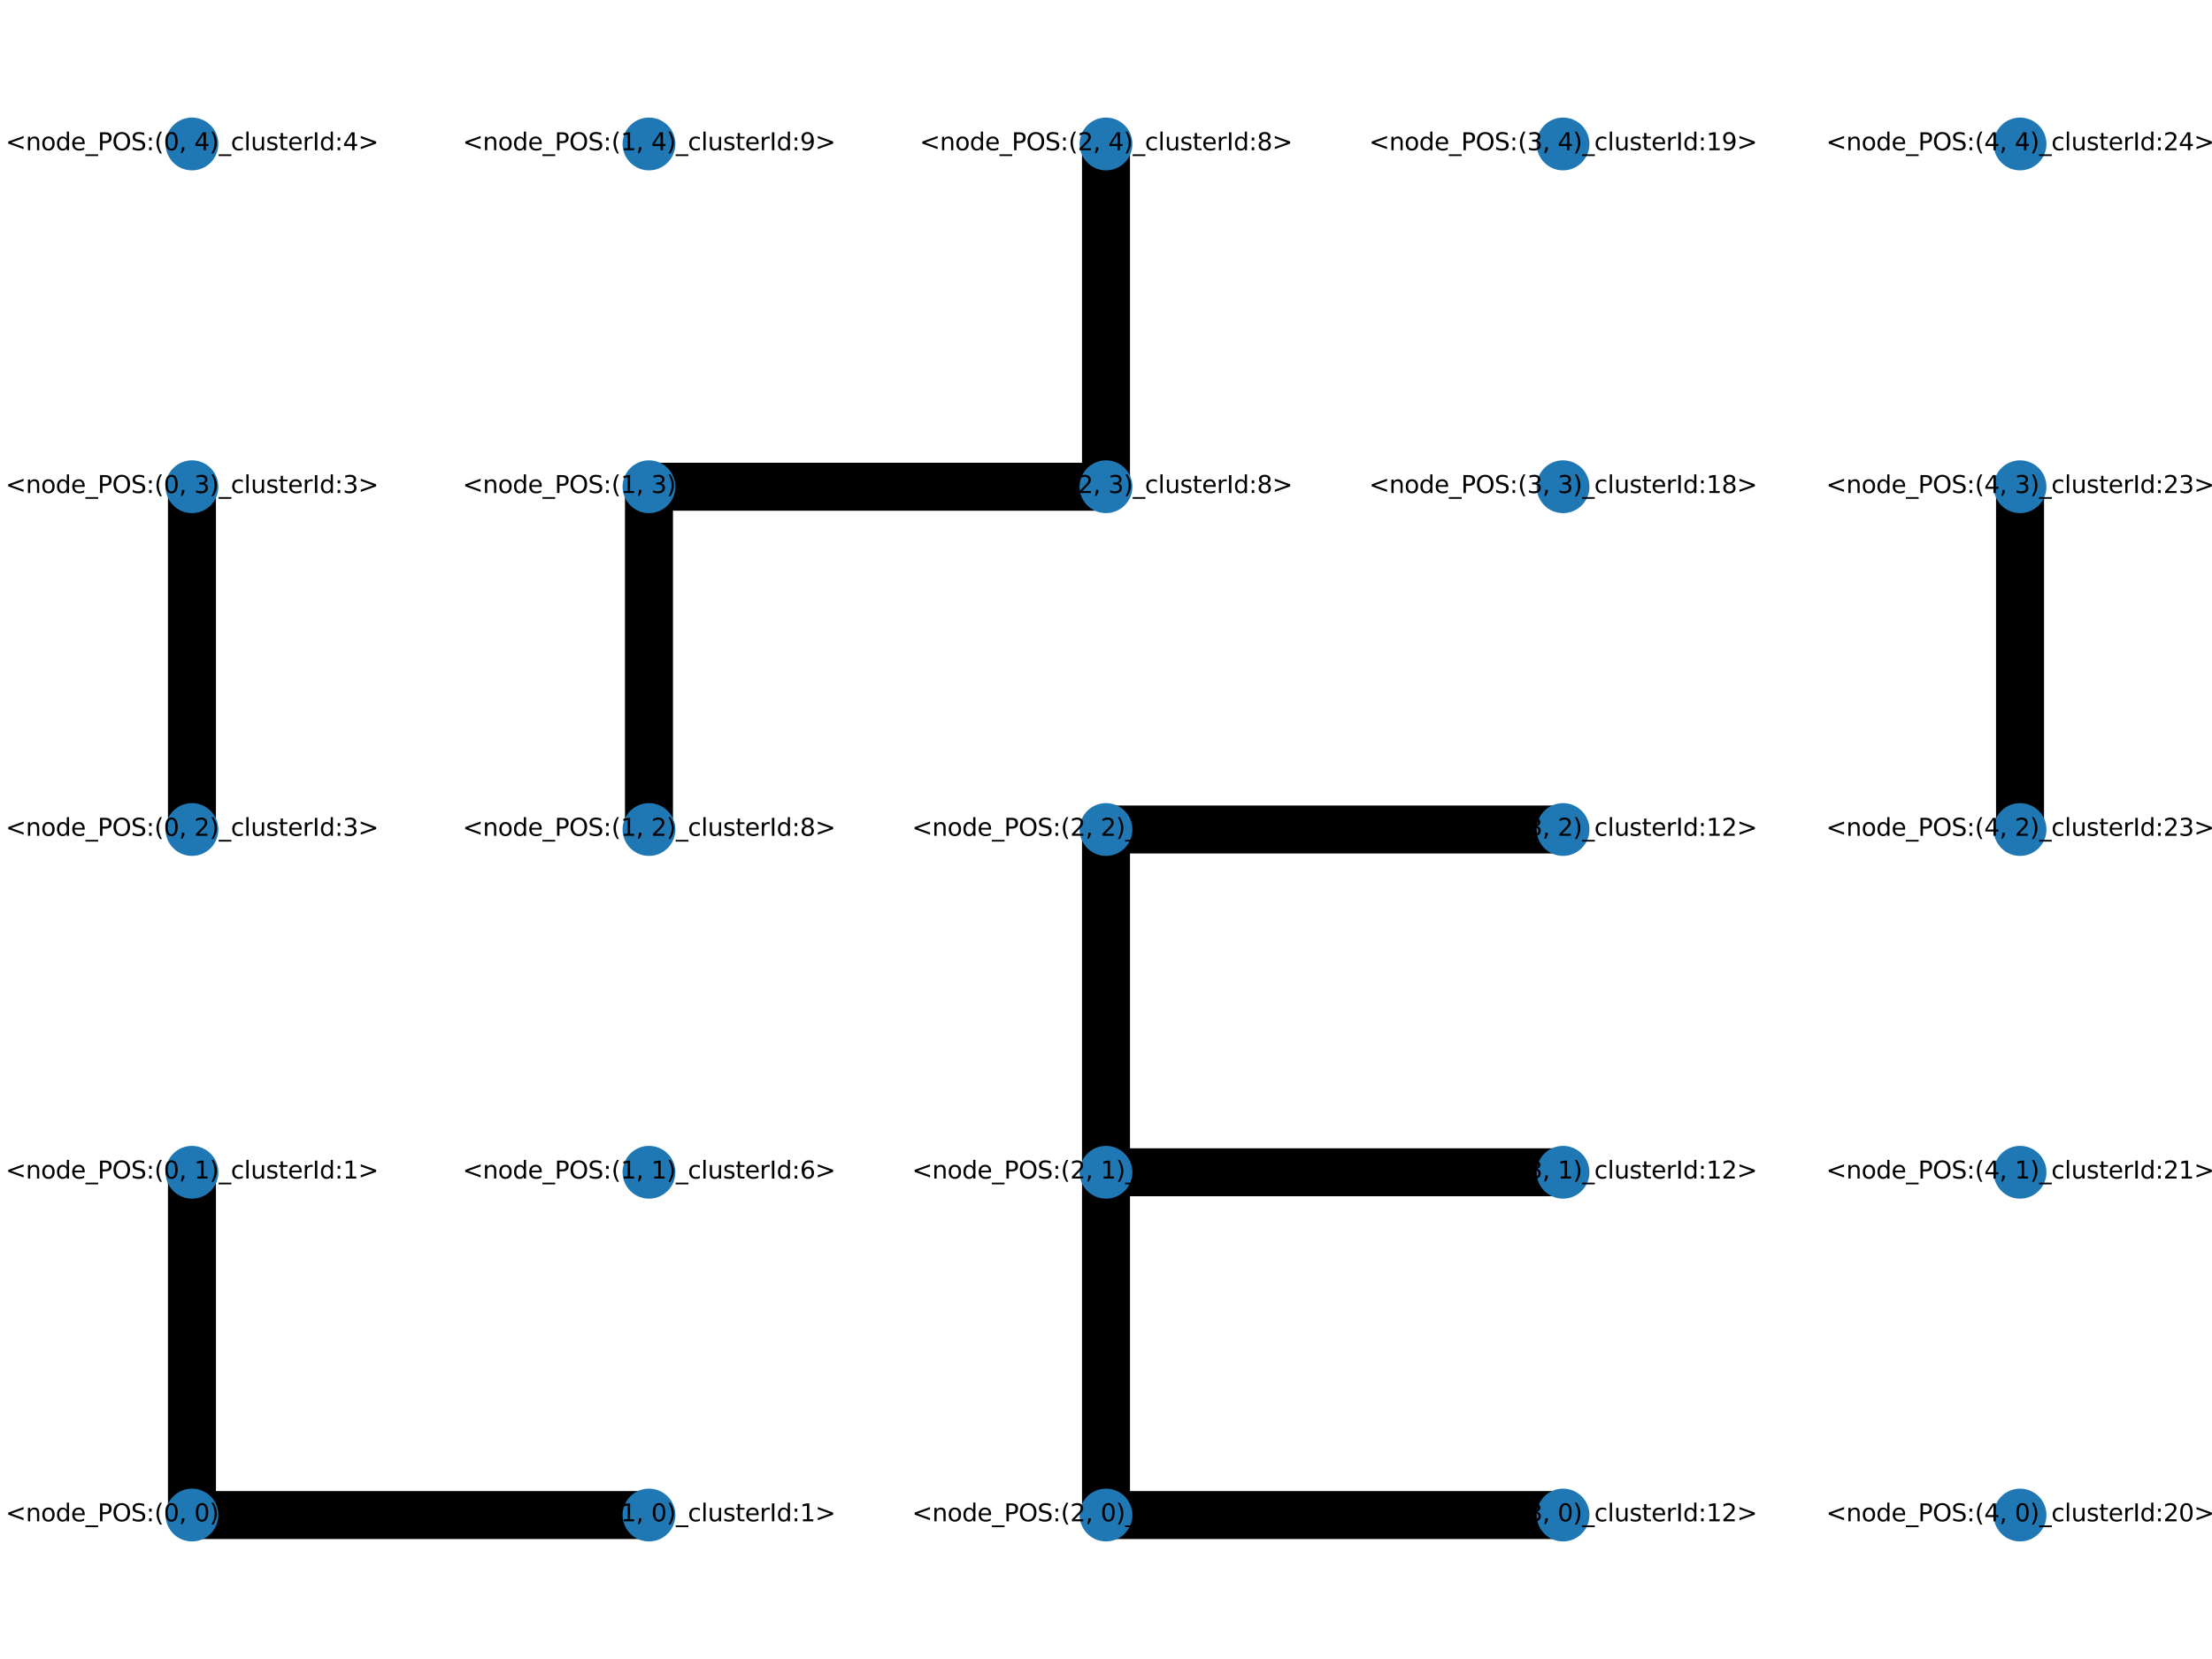 <?xml version="1.0" encoding="utf-8" standalone="no"?>
<!DOCTYPE svg PUBLIC "-//W3C//DTD SVG 1.1//EN"
  "http://www.w3.org/Graphics/SVG/1.1/DTD/svg11.dtd">
<svg xmlns:xlink="http://www.w3.org/1999/xlink" width="460.8pt" height="345.6pt" viewBox="0 0 460.8 345.6" xmlns="http://www.w3.org/2000/svg" version="1.1">
 <defs>
  <style type="text/css">*{stroke-linejoin: round; stroke-linecap: butt}</style>
 </defs>
 <g id="figure_1">
  <g id="patch_1">
   <path d="M 0 345.6 
L 460.8 345.6 
L 460.8 0 
L 0 0 
z
" style="fill: #ffffff"/>
  </g>
  <g id="axes_1">
   <g id="LineCollection_1">
    <path d="M 39.987 315.61 
L 39.987 244.205 
" clip-path="url(#p28e3d676f8)" style="fill: none; stroke: #000000; stroke-width: 10"/>
    <path d="M 39.987 315.61 
L 135.193 315.61 
" clip-path="url(#p28e3d676f8)" style="fill: none; stroke: #000000; stroke-width: 10"/>
    <path d="M 39.987 172.8 
L 39.987 101.395 
" clip-path="url(#p28e3d676f8)" style="fill: none; stroke: #000000; stroke-width: 10"/>
    <path d="M 135.193 172.8 
L 135.193 101.395 
" clip-path="url(#p28e3d676f8)" style="fill: none; stroke: #000000; stroke-width: 10"/>
    <path d="M 135.193 101.395 
L 230.4 101.395 
" clip-path="url(#p28e3d676f8)" style="fill: none; stroke: #000000; stroke-width: 10"/>
    <path d="M 230.4 315.61 
L 325.607 315.61 
" clip-path="url(#p28e3d676f8)" style="fill: none; stroke: #000000; stroke-width: 10"/>
    <path d="M 230.4 315.61 
L 230.4 244.205 
" clip-path="url(#p28e3d676f8)" style="fill: none; stroke: #000000; stroke-width: 10"/>
    <path d="M 230.4 244.205 
L 230.4 172.8 
" clip-path="url(#p28e3d676f8)" style="fill: none; stroke: #000000; stroke-width: 10"/>
    <path d="M 230.4 244.205 
L 325.607 244.205 
" clip-path="url(#p28e3d676f8)" style="fill: none; stroke: #000000; stroke-width: 10"/>
    <path d="M 230.4 172.8 
L 325.607 172.8 
" clip-path="url(#p28e3d676f8)" style="fill: none; stroke: #000000; stroke-width: 10"/>
    <path d="M 230.4 101.395 
L 230.4 29.99 
" clip-path="url(#p28e3d676f8)" style="fill: none; stroke: #000000; stroke-width: 10"/>
    <path d="M 420.813 172.8 
L 420.813 101.395 
" clip-path="url(#p28e3d676f8)" style="fill: none; stroke: #000000; stroke-width: 10"/>
   </g>
   <g id="PathCollection_1">
    <defs>
     <path id="ma0c969f071" d="M 0 5 
C 1.326 5 2.598 4.473 3.536 3.536 
C 4.473 2.598 5 1.326 5 0 
C 5 -1.326 4.473 -2.598 3.536 -3.536 
C 2.598 -4.473 1.326 -5 0 -5 
C -1.326 -5 -2.598 -4.473 -3.536 -3.536 
C -4.473 -2.598 -5 -1.326 -5 0 
C -5 1.326 -4.473 2.598 -3.536 3.536 
C -2.598 4.473 -1.326 5 0 5 
z
" style="stroke: #1f78b4"/>
    </defs>
    <g clip-path="url(#p28e3d676f8)">
     <use xlink:href="#ma0c969f071" x="39.987" y="315.61" style="fill: #1f78b4; stroke: #1f78b4"/>
     <use xlink:href="#ma0c969f071" x="39.987" y="244.205" style="fill: #1f78b4; stroke: #1f78b4"/>
     <use xlink:href="#ma0c969f071" x="39.987" y="172.8" style="fill: #1f78b4; stroke: #1f78b4"/>
     <use xlink:href="#ma0c969f071" x="39.987" y="101.395" style="fill: #1f78b4; stroke: #1f78b4"/>
     <use xlink:href="#ma0c969f071" x="39.987" y="29.99" style="fill: #1f78b4; stroke: #1f78b4"/>
     <use xlink:href="#ma0c969f071" x="135.193" y="315.61" style="fill: #1f78b4; stroke: #1f78b4"/>
     <use xlink:href="#ma0c969f071" x="135.193" y="244.205" style="fill: #1f78b4; stroke: #1f78b4"/>
     <use xlink:href="#ma0c969f071" x="135.193" y="172.8" style="fill: #1f78b4; stroke: #1f78b4"/>
     <use xlink:href="#ma0c969f071" x="135.193" y="101.395" style="fill: #1f78b4; stroke: #1f78b4"/>
     <use xlink:href="#ma0c969f071" x="135.193" y="29.99" style="fill: #1f78b4; stroke: #1f78b4"/>
     <use xlink:href="#ma0c969f071" x="230.4" y="315.61" style="fill: #1f78b4; stroke: #1f78b4"/>
     <use xlink:href="#ma0c969f071" x="230.4" y="244.205" style="fill: #1f78b4; stroke: #1f78b4"/>
     <use xlink:href="#ma0c969f071" x="230.4" y="172.8" style="fill: #1f78b4; stroke: #1f78b4"/>
     <use xlink:href="#ma0c969f071" x="230.4" y="101.395" style="fill: #1f78b4; stroke: #1f78b4"/>
     <use xlink:href="#ma0c969f071" x="230.4" y="29.99" style="fill: #1f78b4; stroke: #1f78b4"/>
     <use xlink:href="#ma0c969f071" x="325.607" y="315.61" style="fill: #1f78b4; stroke: #1f78b4"/>
     <use xlink:href="#ma0c969f071" x="325.607" y="244.205" style="fill: #1f78b4; stroke: #1f78b4"/>
     <use xlink:href="#ma0c969f071" x="325.607" y="172.8" style="fill: #1f78b4; stroke: #1f78b4"/>
     <use xlink:href="#ma0c969f071" x="325.607" y="101.395" style="fill: #1f78b4; stroke: #1f78b4"/>
     <use xlink:href="#ma0c969f071" x="325.607" y="29.99" style="fill: #1f78b4; stroke: #1f78b4"/>
     <use xlink:href="#ma0c969f071" x="420.813" y="315.61" style="fill: #1f78b4; stroke: #1f78b4"/>
     <use xlink:href="#ma0c969f071" x="420.813" y="244.205" style="fill: #1f78b4; stroke: #1f78b4"/>
     <use xlink:href="#ma0c969f071" x="420.813" y="172.8" style="fill: #1f78b4; stroke: #1f78b4"/>
     <use xlink:href="#ma0c969f071" x="420.813" y="101.395" style="fill: #1f78b4; stroke: #1f78b4"/>
     <use xlink:href="#ma0c969f071" x="420.813" y="29.99" style="fill: #1f78b4; stroke: #1f78b4"/>
    </g>
   </g>
   <g id="text_1">
    <g clip-path="url(#p28e3d676f8)">
     <!-- &lt;node_POS:(0, 0)_clusterId:1&gt; -->
     <g transform="translate(1.172 316.92) scale(0.05 -0.05)">
      <defs>
       <path id="DejaVuSans-3c" d="M 4684 3150 
L 1459 2003 
L 4684 863 
L 4684 294 
L 678 1747 
L 678 2266 
L 4684 3719 
L 4684 3150 
z
" transform="scale(0.016)"/>
       <path id="DejaVuSans-6e" d="M 3513 2113 
L 3513 0 
L 2938 0 
L 2938 2094 
Q 2938 2591 2744 2837 
Q 2550 3084 2163 3084 
Q 1697 3084 1428 2787 
Q 1159 2491 1159 1978 
L 1159 0 
L 581 0 
L 581 3500 
L 1159 3500 
L 1159 2956 
Q 1366 3272 1645 3428 
Q 1925 3584 2291 3584 
Q 2894 3584 3203 3211 
Q 3513 2838 3513 2113 
z
" transform="scale(0.016)"/>
       <path id="DejaVuSans-6f" d="M 1959 3097 
Q 1497 3097 1228 2736 
Q 959 2375 959 1747 
Q 959 1119 1226 758 
Q 1494 397 1959 397 
Q 2419 397 2687 759 
Q 2956 1122 2956 1747 
Q 2956 2369 2687 2733 
Q 2419 3097 1959 3097 
z
M 1959 3584 
Q 2709 3584 3137 3096 
Q 3566 2609 3566 1747 
Q 3566 888 3137 398 
Q 2709 -91 1959 -91 
Q 1206 -91 779 398 
Q 353 888 353 1747 
Q 353 2609 779 3096 
Q 1206 3584 1959 3584 
z
" transform="scale(0.016)"/>
       <path id="DejaVuSans-64" d="M 2906 2969 
L 2906 4863 
L 3481 4863 
L 3481 0 
L 2906 0 
L 2906 525 
Q 2725 213 2448 61 
Q 2172 -91 1784 -91 
Q 1150 -91 751 415 
Q 353 922 353 1747 
Q 353 2572 751 3078 
Q 1150 3584 1784 3584 
Q 2172 3584 2448 3432 
Q 2725 3281 2906 2969 
z
M 947 1747 
Q 947 1113 1208 752 
Q 1469 391 1925 391 
Q 2381 391 2643 752 
Q 2906 1113 2906 1747 
Q 2906 2381 2643 2742 
Q 2381 3103 1925 3103 
Q 1469 3103 1208 2742 
Q 947 2381 947 1747 
z
" transform="scale(0.016)"/>
       <path id="DejaVuSans-65" d="M 3597 1894 
L 3597 1613 
L 953 1613 
Q 991 1019 1311 708 
Q 1631 397 2203 397 
Q 2534 397 2845 478 
Q 3156 559 3463 722 
L 3463 178 
Q 3153 47 2828 -22 
Q 2503 -91 2169 -91 
Q 1331 -91 842 396 
Q 353 884 353 1716 
Q 353 2575 817 3079 
Q 1281 3584 2069 3584 
Q 2775 3584 3186 3129 
Q 3597 2675 3597 1894 
z
M 3022 2063 
Q 3016 2534 2758 2815 
Q 2500 3097 2075 3097 
Q 1594 3097 1305 2825 
Q 1016 2553 972 2059 
L 3022 2063 
z
" transform="scale(0.016)"/>
       <path id="DejaVuSans-5f" d="M 3263 -1063 
L 3263 -1509 
L -63 -1509 
L -63 -1063 
L 3263 -1063 
z
" transform="scale(0.016)"/>
       <path id="DejaVuSans-50" d="M 1259 4147 
L 1259 2394 
L 2053 2394 
Q 2494 2394 2734 2622 
Q 2975 2850 2975 3272 
Q 2975 3691 2734 3919 
Q 2494 4147 2053 4147 
L 1259 4147 
z
M 628 4666 
L 2053 4666 
Q 2838 4666 3239 4311 
Q 3641 3956 3641 3272 
Q 3641 2581 3239 2228 
Q 2838 1875 2053 1875 
L 1259 1875 
L 1259 0 
L 628 0 
L 628 4666 
z
" transform="scale(0.016)"/>
       <path id="DejaVuSans-4f" d="M 2522 4238 
Q 1834 4238 1429 3725 
Q 1025 3213 1025 2328 
Q 1025 1447 1429 934 
Q 1834 422 2522 422 
Q 3209 422 3611 934 
Q 4013 1447 4013 2328 
Q 4013 3213 3611 3725 
Q 3209 4238 2522 4238 
z
M 2522 4750 
Q 3503 4750 4090 4092 
Q 4678 3434 4678 2328 
Q 4678 1225 4090 567 
Q 3503 -91 2522 -91 
Q 1538 -91 948 565 
Q 359 1222 359 2328 
Q 359 3434 948 4092 
Q 1538 4750 2522 4750 
z
" transform="scale(0.016)"/>
       <path id="DejaVuSans-53" d="M 3425 4513 
L 3425 3897 
Q 3066 4069 2747 4153 
Q 2428 4238 2131 4238 
Q 1616 4238 1336 4038 
Q 1056 3838 1056 3469 
Q 1056 3159 1242 3001 
Q 1428 2844 1947 2747 
L 2328 2669 
Q 3034 2534 3370 2195 
Q 3706 1856 3706 1288 
Q 3706 609 3251 259 
Q 2797 -91 1919 -91 
Q 1588 -91 1214 -16 
Q 841 59 441 206 
L 441 856 
Q 825 641 1194 531 
Q 1563 422 1919 422 
Q 2459 422 2753 634 
Q 3047 847 3047 1241 
Q 3047 1584 2836 1778 
Q 2625 1972 2144 2069 
L 1759 2144 
Q 1053 2284 737 2584 
Q 422 2884 422 3419 
Q 422 4038 858 4394 
Q 1294 4750 2059 4750 
Q 2388 4750 2728 4690 
Q 3069 4631 3425 4513 
z
" transform="scale(0.016)"/>
       <path id="DejaVuSans-3a" d="M 750 794 
L 1409 794 
L 1409 0 
L 750 0 
L 750 794 
z
M 750 3309 
L 1409 3309 
L 1409 2516 
L 750 2516 
L 750 3309 
z
" transform="scale(0.016)"/>
       <path id="DejaVuSans-28" d="M 1984 4856 
Q 1566 4138 1362 3434 
Q 1159 2731 1159 2009 
Q 1159 1288 1364 580 
Q 1569 -128 1984 -844 
L 1484 -844 
Q 1016 -109 783 600 
Q 550 1309 550 2009 
Q 550 2706 781 3412 
Q 1013 4119 1484 4856 
L 1984 4856 
z
" transform="scale(0.016)"/>
       <path id="DejaVuSans-30" d="M 2034 4250 
Q 1547 4250 1301 3770 
Q 1056 3291 1056 2328 
Q 1056 1369 1301 889 
Q 1547 409 2034 409 
Q 2525 409 2770 889 
Q 3016 1369 3016 2328 
Q 3016 3291 2770 3770 
Q 2525 4250 2034 4250 
z
M 2034 4750 
Q 2819 4750 3233 4129 
Q 3647 3509 3647 2328 
Q 3647 1150 3233 529 
Q 2819 -91 2034 -91 
Q 1250 -91 836 529 
Q 422 1150 422 2328 
Q 422 3509 836 4129 
Q 1250 4750 2034 4750 
z
" transform="scale(0.016)"/>
       <path id="DejaVuSans-2c" d="M 750 794 
L 1409 794 
L 1409 256 
L 897 -744 
L 494 -744 
L 750 256 
L 750 794 
z
" transform="scale(0.016)"/>
       <path id="DejaVuSans-20" transform="scale(0.016)"/>
       <path id="DejaVuSans-29" d="M 513 4856 
L 1013 4856 
Q 1481 4119 1714 3412 
Q 1947 2706 1947 2009 
Q 1947 1309 1714 600 
Q 1481 -109 1013 -844 
L 513 -844 
Q 928 -128 1133 580 
Q 1338 1288 1338 2009 
Q 1338 2731 1133 3434 
Q 928 4138 513 4856 
z
" transform="scale(0.016)"/>
       <path id="DejaVuSans-63" d="M 3122 3366 
L 3122 2828 
Q 2878 2963 2633 3030 
Q 2388 3097 2138 3097 
Q 1578 3097 1268 2742 
Q 959 2388 959 1747 
Q 959 1106 1268 751 
Q 1578 397 2138 397 
Q 2388 397 2633 464 
Q 2878 531 3122 666 
L 3122 134 
Q 2881 22 2623 -34 
Q 2366 -91 2075 -91 
Q 1284 -91 818 406 
Q 353 903 353 1747 
Q 353 2603 823 3093 
Q 1294 3584 2113 3584 
Q 2378 3584 2631 3529 
Q 2884 3475 3122 3366 
z
" transform="scale(0.016)"/>
       <path id="DejaVuSans-6c" d="M 603 4863 
L 1178 4863 
L 1178 0 
L 603 0 
L 603 4863 
z
" transform="scale(0.016)"/>
       <path id="DejaVuSans-75" d="M 544 1381 
L 544 3500 
L 1119 3500 
L 1119 1403 
Q 1119 906 1312 657 
Q 1506 409 1894 409 
Q 2359 409 2629 706 
Q 2900 1003 2900 1516 
L 2900 3500 
L 3475 3500 
L 3475 0 
L 2900 0 
L 2900 538 
Q 2691 219 2414 64 
Q 2138 -91 1772 -91 
Q 1169 -91 856 284 
Q 544 659 544 1381 
z
M 1991 3584 
L 1991 3584 
z
" transform="scale(0.016)"/>
       <path id="DejaVuSans-73" d="M 2834 3397 
L 2834 2853 
Q 2591 2978 2328 3040 
Q 2066 3103 1784 3103 
Q 1356 3103 1142 2972 
Q 928 2841 928 2578 
Q 928 2378 1081 2264 
Q 1234 2150 1697 2047 
L 1894 2003 
Q 2506 1872 2764 1633 
Q 3022 1394 3022 966 
Q 3022 478 2636 193 
Q 2250 -91 1575 -91 
Q 1294 -91 989 -36 
Q 684 19 347 128 
L 347 722 
Q 666 556 975 473 
Q 1284 391 1588 391 
Q 1994 391 2212 530 
Q 2431 669 2431 922 
Q 2431 1156 2273 1281 
Q 2116 1406 1581 1522 
L 1381 1569 
Q 847 1681 609 1914 
Q 372 2147 372 2553 
Q 372 3047 722 3315 
Q 1072 3584 1716 3584 
Q 2034 3584 2315 3537 
Q 2597 3491 2834 3397 
z
" transform="scale(0.016)"/>
       <path id="DejaVuSans-74" d="M 1172 4494 
L 1172 3500 
L 2356 3500 
L 2356 3053 
L 1172 3053 
L 1172 1153 
Q 1172 725 1289 603 
Q 1406 481 1766 481 
L 2356 481 
L 2356 0 
L 1766 0 
Q 1100 0 847 248 
Q 594 497 594 1153 
L 594 3053 
L 172 3053 
L 172 3500 
L 594 3500 
L 594 4494 
L 1172 4494 
z
" transform="scale(0.016)"/>
       <path id="DejaVuSans-72" d="M 2631 2963 
Q 2534 3019 2420 3045 
Q 2306 3072 2169 3072 
Q 1681 3072 1420 2755 
Q 1159 2438 1159 1844 
L 1159 0 
L 581 0 
L 581 3500 
L 1159 3500 
L 1159 2956 
Q 1341 3275 1631 3429 
Q 1922 3584 2338 3584 
Q 2397 3584 2469 3576 
Q 2541 3569 2628 3553 
L 2631 2963 
z
" transform="scale(0.016)"/>
       <path id="DejaVuSans-49" d="M 628 4666 
L 1259 4666 
L 1259 0 
L 628 0 
L 628 4666 
z
" transform="scale(0.016)"/>
       <path id="DejaVuSans-31" d="M 794 531 
L 1825 531 
L 1825 4091 
L 703 3866 
L 703 4441 
L 1819 4666 
L 2450 4666 
L 2450 531 
L 3481 531 
L 3481 0 
L 794 0 
L 794 531 
z
" transform="scale(0.016)"/>
       <path id="DejaVuSans-3e" d="M 678 3150 
L 678 3719 
L 4684 2266 
L 4684 1747 
L 678 294 
L 678 863 
L 3897 2003 
L 678 3150 
z
" transform="scale(0.016)"/>
      </defs>
      <use xlink:href="#DejaVuSans-3c"/>
      <use xlink:href="#DejaVuSans-6e" x="83.789"/>
      <use xlink:href="#DejaVuSans-6f" x="147.168"/>
      <use xlink:href="#DejaVuSans-64" x="208.35"/>
      <use xlink:href="#DejaVuSans-65" x="271.826"/>
      <use xlink:href="#DejaVuSans-5f" x="333.35"/>
      <use xlink:href="#DejaVuSans-50" x="383.35"/>
      <use xlink:href="#DejaVuSans-4f" x="443.652"/>
      <use xlink:href="#DejaVuSans-53" x="522.363"/>
      <use xlink:href="#DejaVuSans-3a" x="585.84"/>
      <use xlink:href="#DejaVuSans-28" x="619.531"/>
      <use xlink:href="#DejaVuSans-30" x="658.545"/>
      <use xlink:href="#DejaVuSans-2c" x="722.168"/>
      <use xlink:href="#DejaVuSans-20" x="753.955"/>
      <use xlink:href="#DejaVuSans-30" x="785.742"/>
      <use xlink:href="#DejaVuSans-29" x="849.365"/>
      <use xlink:href="#DejaVuSans-5f" x="888.379"/>
      <use xlink:href="#DejaVuSans-63" x="938.379"/>
      <use xlink:href="#DejaVuSans-6c" x="993.359"/>
      <use xlink:href="#DejaVuSans-75" x="1021.143"/>
      <use xlink:href="#DejaVuSans-73" x="1084.521"/>
      <use xlink:href="#DejaVuSans-74" x="1136.621"/>
      <use xlink:href="#DejaVuSans-65" x="1175.83"/>
      <use xlink:href="#DejaVuSans-72" x="1237.354"/>
      <use xlink:href="#DejaVuSans-49" x="1278.467"/>
      <use xlink:href="#DejaVuSans-64" x="1307.959"/>
      <use xlink:href="#DejaVuSans-3a" x="1371.436"/>
      <use xlink:href="#DejaVuSans-31" x="1405.127"/>
      <use xlink:href="#DejaVuSans-3e" x="1468.75"/>
     </g>
    </g>
   </g>
   <g id="text_2">
    <g clip-path="url(#p28e3d676f8)">
     <!-- &lt;node_POS:(0, 1)_clusterId:1&gt; -->
     <g transform="translate(1.172 245.515) scale(0.05 -0.05)">
      <use xlink:href="#DejaVuSans-3c"/>
      <use xlink:href="#DejaVuSans-6e" x="83.789"/>
      <use xlink:href="#DejaVuSans-6f" x="147.168"/>
      <use xlink:href="#DejaVuSans-64" x="208.35"/>
      <use xlink:href="#DejaVuSans-65" x="271.826"/>
      <use xlink:href="#DejaVuSans-5f" x="333.35"/>
      <use xlink:href="#DejaVuSans-50" x="383.35"/>
      <use xlink:href="#DejaVuSans-4f" x="443.652"/>
      <use xlink:href="#DejaVuSans-53" x="522.363"/>
      <use xlink:href="#DejaVuSans-3a" x="585.84"/>
      <use xlink:href="#DejaVuSans-28" x="619.531"/>
      <use xlink:href="#DejaVuSans-30" x="658.545"/>
      <use xlink:href="#DejaVuSans-2c" x="722.168"/>
      <use xlink:href="#DejaVuSans-20" x="753.955"/>
      <use xlink:href="#DejaVuSans-31" x="785.742"/>
      <use xlink:href="#DejaVuSans-29" x="849.365"/>
      <use xlink:href="#DejaVuSans-5f" x="888.379"/>
      <use xlink:href="#DejaVuSans-63" x="938.379"/>
      <use xlink:href="#DejaVuSans-6c" x="993.359"/>
      <use xlink:href="#DejaVuSans-75" x="1021.143"/>
      <use xlink:href="#DejaVuSans-73" x="1084.521"/>
      <use xlink:href="#DejaVuSans-74" x="1136.621"/>
      <use xlink:href="#DejaVuSans-65" x="1175.83"/>
      <use xlink:href="#DejaVuSans-72" x="1237.354"/>
      <use xlink:href="#DejaVuSans-49" x="1278.467"/>
      <use xlink:href="#DejaVuSans-64" x="1307.959"/>
      <use xlink:href="#DejaVuSans-3a" x="1371.436"/>
      <use xlink:href="#DejaVuSans-31" x="1405.127"/>
      <use xlink:href="#DejaVuSans-3e" x="1468.75"/>
     </g>
    </g>
   </g>
   <g id="text_3">
    <g clip-path="url(#p28e3d676f8)">
     <!-- &lt;node_POS:(0, 2)_clusterId:3&gt; -->
     <g transform="translate(1.172 174.11) scale(0.05 -0.05)">
      <defs>
       <path id="DejaVuSans-32" d="M 1228 531 
L 3431 531 
L 3431 0 
L 469 0 
L 469 531 
Q 828 903 1448 1529 
Q 2069 2156 2228 2338 
Q 2531 2678 2651 2914 
Q 2772 3150 2772 3378 
Q 2772 3750 2511 3984 
Q 2250 4219 1831 4219 
Q 1534 4219 1204 4116 
Q 875 4013 500 3803 
L 500 4441 
Q 881 4594 1212 4672 
Q 1544 4750 1819 4750 
Q 2544 4750 2975 4387 
Q 3406 4025 3406 3419 
Q 3406 3131 3298 2873 
Q 3191 2616 2906 2266 
Q 2828 2175 2409 1742 
Q 1991 1309 1228 531 
z
" transform="scale(0.016)"/>
       <path id="DejaVuSans-33" d="M 2597 2516 
Q 3050 2419 3304 2112 
Q 3559 1806 3559 1356 
Q 3559 666 3084 287 
Q 2609 -91 1734 -91 
Q 1441 -91 1130 -33 
Q 819 25 488 141 
L 488 750 
Q 750 597 1062 519 
Q 1375 441 1716 441 
Q 2309 441 2620 675 
Q 2931 909 2931 1356 
Q 2931 1769 2642 2001 
Q 2353 2234 1838 2234 
L 1294 2234 
L 1294 2753 
L 1863 2753 
Q 2328 2753 2575 2939 
Q 2822 3125 2822 3475 
Q 2822 3834 2567 4026 
Q 2313 4219 1838 4219 
Q 1578 4219 1281 4162 
Q 984 4106 628 3988 
L 628 4550 
Q 988 4650 1302 4700 
Q 1616 4750 1894 4750 
Q 2613 4750 3031 4423 
Q 3450 4097 3450 3541 
Q 3450 3153 3228 2886 
Q 3006 2619 2597 2516 
z
" transform="scale(0.016)"/>
      </defs>
      <use xlink:href="#DejaVuSans-3c"/>
      <use xlink:href="#DejaVuSans-6e" x="83.789"/>
      <use xlink:href="#DejaVuSans-6f" x="147.168"/>
      <use xlink:href="#DejaVuSans-64" x="208.35"/>
      <use xlink:href="#DejaVuSans-65" x="271.826"/>
      <use xlink:href="#DejaVuSans-5f" x="333.35"/>
      <use xlink:href="#DejaVuSans-50" x="383.35"/>
      <use xlink:href="#DejaVuSans-4f" x="443.652"/>
      <use xlink:href="#DejaVuSans-53" x="522.363"/>
      <use xlink:href="#DejaVuSans-3a" x="585.84"/>
      <use xlink:href="#DejaVuSans-28" x="619.531"/>
      <use xlink:href="#DejaVuSans-30" x="658.545"/>
      <use xlink:href="#DejaVuSans-2c" x="722.168"/>
      <use xlink:href="#DejaVuSans-20" x="753.955"/>
      <use xlink:href="#DejaVuSans-32" x="785.742"/>
      <use xlink:href="#DejaVuSans-29" x="849.365"/>
      <use xlink:href="#DejaVuSans-5f" x="888.379"/>
      <use xlink:href="#DejaVuSans-63" x="938.379"/>
      <use xlink:href="#DejaVuSans-6c" x="993.359"/>
      <use xlink:href="#DejaVuSans-75" x="1021.143"/>
      <use xlink:href="#DejaVuSans-73" x="1084.521"/>
      <use xlink:href="#DejaVuSans-74" x="1136.621"/>
      <use xlink:href="#DejaVuSans-65" x="1175.83"/>
      <use xlink:href="#DejaVuSans-72" x="1237.354"/>
      <use xlink:href="#DejaVuSans-49" x="1278.467"/>
      <use xlink:href="#DejaVuSans-64" x="1307.959"/>
      <use xlink:href="#DejaVuSans-3a" x="1371.436"/>
      <use xlink:href="#DejaVuSans-33" x="1405.127"/>
      <use xlink:href="#DejaVuSans-3e" x="1468.75"/>
     </g>
    </g>
   </g>
   <g id="text_4">
    <g clip-path="url(#p28e3d676f8)">
     <!-- &lt;node_POS:(0, 3)_clusterId:3&gt; -->
     <g transform="translate(1.172 102.705) scale(0.05 -0.05)">
      <use xlink:href="#DejaVuSans-3c"/>
      <use xlink:href="#DejaVuSans-6e" x="83.789"/>
      <use xlink:href="#DejaVuSans-6f" x="147.168"/>
      <use xlink:href="#DejaVuSans-64" x="208.35"/>
      <use xlink:href="#DejaVuSans-65" x="271.826"/>
      <use xlink:href="#DejaVuSans-5f" x="333.35"/>
      <use xlink:href="#DejaVuSans-50" x="383.35"/>
      <use xlink:href="#DejaVuSans-4f" x="443.652"/>
      <use xlink:href="#DejaVuSans-53" x="522.363"/>
      <use xlink:href="#DejaVuSans-3a" x="585.84"/>
      <use xlink:href="#DejaVuSans-28" x="619.531"/>
      <use xlink:href="#DejaVuSans-30" x="658.545"/>
      <use xlink:href="#DejaVuSans-2c" x="722.168"/>
      <use xlink:href="#DejaVuSans-20" x="753.955"/>
      <use xlink:href="#DejaVuSans-33" x="785.742"/>
      <use xlink:href="#DejaVuSans-29" x="849.365"/>
      <use xlink:href="#DejaVuSans-5f" x="888.379"/>
      <use xlink:href="#DejaVuSans-63" x="938.379"/>
      <use xlink:href="#DejaVuSans-6c" x="993.359"/>
      <use xlink:href="#DejaVuSans-75" x="1021.143"/>
      <use xlink:href="#DejaVuSans-73" x="1084.521"/>
      <use xlink:href="#DejaVuSans-74" x="1136.621"/>
      <use xlink:href="#DejaVuSans-65" x="1175.83"/>
      <use xlink:href="#DejaVuSans-72" x="1237.354"/>
      <use xlink:href="#DejaVuSans-49" x="1278.467"/>
      <use xlink:href="#DejaVuSans-64" x="1307.959"/>
      <use xlink:href="#DejaVuSans-3a" x="1371.436"/>
      <use xlink:href="#DejaVuSans-33" x="1405.127"/>
      <use xlink:href="#DejaVuSans-3e" x="1468.75"/>
     </g>
    </g>
   </g>
   <g id="text_5">
    <g clip-path="url(#p28e3d676f8)">
     <!-- &lt;node_POS:(0, 4)_clusterId:4&gt; -->
     <g transform="translate(1.172 31.3) scale(0.05 -0.05)">
      <defs>
       <path id="DejaVuSans-34" d="M 2419 4116 
L 825 1625 
L 2419 1625 
L 2419 4116 
z
M 2253 4666 
L 3047 4666 
L 3047 1625 
L 3713 1625 
L 3713 1100 
L 3047 1100 
L 3047 0 
L 2419 0 
L 2419 1100 
L 313 1100 
L 313 1709 
L 2253 4666 
z
" transform="scale(0.016)"/>
      </defs>
      <use xlink:href="#DejaVuSans-3c"/>
      <use xlink:href="#DejaVuSans-6e" x="83.789"/>
      <use xlink:href="#DejaVuSans-6f" x="147.168"/>
      <use xlink:href="#DejaVuSans-64" x="208.35"/>
      <use xlink:href="#DejaVuSans-65" x="271.826"/>
      <use xlink:href="#DejaVuSans-5f" x="333.35"/>
      <use xlink:href="#DejaVuSans-50" x="383.35"/>
      <use xlink:href="#DejaVuSans-4f" x="443.652"/>
      <use xlink:href="#DejaVuSans-53" x="522.363"/>
      <use xlink:href="#DejaVuSans-3a" x="585.84"/>
      <use xlink:href="#DejaVuSans-28" x="619.531"/>
      <use xlink:href="#DejaVuSans-30" x="658.545"/>
      <use xlink:href="#DejaVuSans-2c" x="722.168"/>
      <use xlink:href="#DejaVuSans-20" x="753.955"/>
      <use xlink:href="#DejaVuSans-34" x="785.742"/>
      <use xlink:href="#DejaVuSans-29" x="849.365"/>
      <use xlink:href="#DejaVuSans-5f" x="888.379"/>
      <use xlink:href="#DejaVuSans-63" x="938.379"/>
      <use xlink:href="#DejaVuSans-6c" x="993.359"/>
      <use xlink:href="#DejaVuSans-75" x="1021.143"/>
      <use xlink:href="#DejaVuSans-73" x="1084.521"/>
      <use xlink:href="#DejaVuSans-74" x="1136.621"/>
      <use xlink:href="#DejaVuSans-65" x="1175.83"/>
      <use xlink:href="#DejaVuSans-72" x="1237.354"/>
      <use xlink:href="#DejaVuSans-49" x="1278.467"/>
      <use xlink:href="#DejaVuSans-64" x="1307.959"/>
      <use xlink:href="#DejaVuSans-3a" x="1371.436"/>
      <use xlink:href="#DejaVuSans-34" x="1405.127"/>
      <use xlink:href="#DejaVuSans-3e" x="1468.75"/>
     </g>
    </g>
   </g>
   <g id="text_6">
    <g clip-path="url(#p28e3d676f8)">
     <!-- &lt;node_POS:(1, 0)_clusterId:1&gt; -->
     <g transform="translate(96.379 316.92) scale(0.05 -0.05)">
      <use xlink:href="#DejaVuSans-3c"/>
      <use xlink:href="#DejaVuSans-6e" x="83.789"/>
      <use xlink:href="#DejaVuSans-6f" x="147.168"/>
      <use xlink:href="#DejaVuSans-64" x="208.35"/>
      <use xlink:href="#DejaVuSans-65" x="271.826"/>
      <use xlink:href="#DejaVuSans-5f" x="333.35"/>
      <use xlink:href="#DejaVuSans-50" x="383.35"/>
      <use xlink:href="#DejaVuSans-4f" x="443.652"/>
      <use xlink:href="#DejaVuSans-53" x="522.363"/>
      <use xlink:href="#DejaVuSans-3a" x="585.84"/>
      <use xlink:href="#DejaVuSans-28" x="619.531"/>
      <use xlink:href="#DejaVuSans-31" x="658.545"/>
      <use xlink:href="#DejaVuSans-2c" x="722.168"/>
      <use xlink:href="#DejaVuSans-20" x="753.955"/>
      <use xlink:href="#DejaVuSans-30" x="785.742"/>
      <use xlink:href="#DejaVuSans-29" x="849.365"/>
      <use xlink:href="#DejaVuSans-5f" x="888.379"/>
      <use xlink:href="#DejaVuSans-63" x="938.379"/>
      <use xlink:href="#DejaVuSans-6c" x="993.359"/>
      <use xlink:href="#DejaVuSans-75" x="1021.143"/>
      <use xlink:href="#DejaVuSans-73" x="1084.521"/>
      <use xlink:href="#DejaVuSans-74" x="1136.621"/>
      <use xlink:href="#DejaVuSans-65" x="1175.83"/>
      <use xlink:href="#DejaVuSans-72" x="1237.354"/>
      <use xlink:href="#DejaVuSans-49" x="1278.467"/>
      <use xlink:href="#DejaVuSans-64" x="1307.959"/>
      <use xlink:href="#DejaVuSans-3a" x="1371.436"/>
      <use xlink:href="#DejaVuSans-31" x="1405.127"/>
      <use xlink:href="#DejaVuSans-3e" x="1468.75"/>
     </g>
    </g>
   </g>
   <g id="text_7">
    <g clip-path="url(#p28e3d676f8)">
     <!-- &lt;node_POS:(1, 1)_clusterId:6&gt; -->
     <g transform="translate(96.379 245.515) scale(0.05 -0.05)">
      <defs>
       <path id="DejaVuSans-36" d="M 2113 2584 
Q 1688 2584 1439 2293 
Q 1191 2003 1191 1497 
Q 1191 994 1439 701 
Q 1688 409 2113 409 
Q 2538 409 2786 701 
Q 3034 994 3034 1497 
Q 3034 2003 2786 2293 
Q 2538 2584 2113 2584 
z
M 3366 4563 
L 3366 3988 
Q 3128 4100 2886 4159 
Q 2644 4219 2406 4219 
Q 1781 4219 1451 3797 
Q 1122 3375 1075 2522 
Q 1259 2794 1537 2939 
Q 1816 3084 2150 3084 
Q 2853 3084 3261 2657 
Q 3669 2231 3669 1497 
Q 3669 778 3244 343 
Q 2819 -91 2113 -91 
Q 1303 -91 875 529 
Q 447 1150 447 2328 
Q 447 3434 972 4092 
Q 1497 4750 2381 4750 
Q 2619 4750 2861 4703 
Q 3103 4656 3366 4563 
z
" transform="scale(0.016)"/>
      </defs>
      <use xlink:href="#DejaVuSans-3c"/>
      <use xlink:href="#DejaVuSans-6e" x="83.789"/>
      <use xlink:href="#DejaVuSans-6f" x="147.168"/>
      <use xlink:href="#DejaVuSans-64" x="208.35"/>
      <use xlink:href="#DejaVuSans-65" x="271.826"/>
      <use xlink:href="#DejaVuSans-5f" x="333.35"/>
      <use xlink:href="#DejaVuSans-50" x="383.35"/>
      <use xlink:href="#DejaVuSans-4f" x="443.652"/>
      <use xlink:href="#DejaVuSans-53" x="522.363"/>
      <use xlink:href="#DejaVuSans-3a" x="585.84"/>
      <use xlink:href="#DejaVuSans-28" x="619.531"/>
      <use xlink:href="#DejaVuSans-31" x="658.545"/>
      <use xlink:href="#DejaVuSans-2c" x="722.168"/>
      <use xlink:href="#DejaVuSans-20" x="753.955"/>
      <use xlink:href="#DejaVuSans-31" x="785.742"/>
      <use xlink:href="#DejaVuSans-29" x="849.365"/>
      <use xlink:href="#DejaVuSans-5f" x="888.379"/>
      <use xlink:href="#DejaVuSans-63" x="938.379"/>
      <use xlink:href="#DejaVuSans-6c" x="993.359"/>
      <use xlink:href="#DejaVuSans-75" x="1021.143"/>
      <use xlink:href="#DejaVuSans-73" x="1084.521"/>
      <use xlink:href="#DejaVuSans-74" x="1136.621"/>
      <use xlink:href="#DejaVuSans-65" x="1175.83"/>
      <use xlink:href="#DejaVuSans-72" x="1237.354"/>
      <use xlink:href="#DejaVuSans-49" x="1278.467"/>
      <use xlink:href="#DejaVuSans-64" x="1307.959"/>
      <use xlink:href="#DejaVuSans-3a" x="1371.436"/>
      <use xlink:href="#DejaVuSans-36" x="1405.127"/>
      <use xlink:href="#DejaVuSans-3e" x="1468.75"/>
     </g>
    </g>
   </g>
   <g id="text_8">
    <g clip-path="url(#p28e3d676f8)">
     <!-- &lt;node_POS:(1, 2)_clusterId:8&gt; -->
     <g transform="translate(96.379 174.11) scale(0.05 -0.05)">
      <defs>
       <path id="DejaVuSans-38" d="M 2034 2216 
Q 1584 2216 1326 1975 
Q 1069 1734 1069 1313 
Q 1069 891 1326 650 
Q 1584 409 2034 409 
Q 2484 409 2743 651 
Q 3003 894 3003 1313 
Q 3003 1734 2745 1975 
Q 2488 2216 2034 2216 
z
M 1403 2484 
Q 997 2584 770 2862 
Q 544 3141 544 3541 
Q 544 4100 942 4425 
Q 1341 4750 2034 4750 
Q 2731 4750 3128 4425 
Q 3525 4100 3525 3541 
Q 3525 3141 3298 2862 
Q 3072 2584 2669 2484 
Q 3125 2378 3379 2068 
Q 3634 1759 3634 1313 
Q 3634 634 3220 271 
Q 2806 -91 2034 -91 
Q 1263 -91 848 271 
Q 434 634 434 1313 
Q 434 1759 690 2068 
Q 947 2378 1403 2484 
z
M 1172 3481 
Q 1172 3119 1398 2916 
Q 1625 2713 2034 2713 
Q 2441 2713 2670 2916 
Q 2900 3119 2900 3481 
Q 2900 3844 2670 4047 
Q 2441 4250 2034 4250 
Q 1625 4250 1398 4047 
Q 1172 3844 1172 3481 
z
" transform="scale(0.016)"/>
      </defs>
      <use xlink:href="#DejaVuSans-3c"/>
      <use xlink:href="#DejaVuSans-6e" x="83.789"/>
      <use xlink:href="#DejaVuSans-6f" x="147.168"/>
      <use xlink:href="#DejaVuSans-64" x="208.35"/>
      <use xlink:href="#DejaVuSans-65" x="271.826"/>
      <use xlink:href="#DejaVuSans-5f" x="333.35"/>
      <use xlink:href="#DejaVuSans-50" x="383.35"/>
      <use xlink:href="#DejaVuSans-4f" x="443.652"/>
      <use xlink:href="#DejaVuSans-53" x="522.363"/>
      <use xlink:href="#DejaVuSans-3a" x="585.84"/>
      <use xlink:href="#DejaVuSans-28" x="619.531"/>
      <use xlink:href="#DejaVuSans-31" x="658.545"/>
      <use xlink:href="#DejaVuSans-2c" x="722.168"/>
      <use xlink:href="#DejaVuSans-20" x="753.955"/>
      <use xlink:href="#DejaVuSans-32" x="785.742"/>
      <use xlink:href="#DejaVuSans-29" x="849.365"/>
      <use xlink:href="#DejaVuSans-5f" x="888.379"/>
      <use xlink:href="#DejaVuSans-63" x="938.379"/>
      <use xlink:href="#DejaVuSans-6c" x="993.359"/>
      <use xlink:href="#DejaVuSans-75" x="1021.143"/>
      <use xlink:href="#DejaVuSans-73" x="1084.521"/>
      <use xlink:href="#DejaVuSans-74" x="1136.621"/>
      <use xlink:href="#DejaVuSans-65" x="1175.83"/>
      <use xlink:href="#DejaVuSans-72" x="1237.354"/>
      <use xlink:href="#DejaVuSans-49" x="1278.467"/>
      <use xlink:href="#DejaVuSans-64" x="1307.959"/>
      <use xlink:href="#DejaVuSans-3a" x="1371.436"/>
      <use xlink:href="#DejaVuSans-38" x="1405.127"/>
      <use xlink:href="#DejaVuSans-3e" x="1468.75"/>
     </g>
    </g>
   </g>
   <g id="text_9">
    <g clip-path="url(#p28e3d676f8)">
     <!-- &lt;node_POS:(1, 3)_clusterId:8&gt; -->
     <g transform="translate(96.379 102.705) scale(0.05 -0.05)">
      <use xlink:href="#DejaVuSans-3c"/>
      <use xlink:href="#DejaVuSans-6e" x="83.789"/>
      <use xlink:href="#DejaVuSans-6f" x="147.168"/>
      <use xlink:href="#DejaVuSans-64" x="208.35"/>
      <use xlink:href="#DejaVuSans-65" x="271.826"/>
      <use xlink:href="#DejaVuSans-5f" x="333.35"/>
      <use xlink:href="#DejaVuSans-50" x="383.35"/>
      <use xlink:href="#DejaVuSans-4f" x="443.652"/>
      <use xlink:href="#DejaVuSans-53" x="522.363"/>
      <use xlink:href="#DejaVuSans-3a" x="585.84"/>
      <use xlink:href="#DejaVuSans-28" x="619.531"/>
      <use xlink:href="#DejaVuSans-31" x="658.545"/>
      <use xlink:href="#DejaVuSans-2c" x="722.168"/>
      <use xlink:href="#DejaVuSans-20" x="753.955"/>
      <use xlink:href="#DejaVuSans-33" x="785.742"/>
      <use xlink:href="#DejaVuSans-29" x="849.365"/>
      <use xlink:href="#DejaVuSans-5f" x="888.379"/>
      <use xlink:href="#DejaVuSans-63" x="938.379"/>
      <use xlink:href="#DejaVuSans-6c" x="993.359"/>
      <use xlink:href="#DejaVuSans-75" x="1021.143"/>
      <use xlink:href="#DejaVuSans-73" x="1084.521"/>
      <use xlink:href="#DejaVuSans-74" x="1136.621"/>
      <use xlink:href="#DejaVuSans-65" x="1175.83"/>
      <use xlink:href="#DejaVuSans-72" x="1237.354"/>
      <use xlink:href="#DejaVuSans-49" x="1278.467"/>
      <use xlink:href="#DejaVuSans-64" x="1307.959"/>
      <use xlink:href="#DejaVuSans-3a" x="1371.436"/>
      <use xlink:href="#DejaVuSans-38" x="1405.127"/>
      <use xlink:href="#DejaVuSans-3e" x="1468.75"/>
     </g>
    </g>
   </g>
   <g id="text_10">
    <g clip-path="url(#p28e3d676f8)">
     <!-- &lt;node_POS:(1, 4)_clusterId:9&gt; -->
     <g transform="translate(96.379 31.3) scale(0.05 -0.05)">
      <defs>
       <path id="DejaVuSans-39" d="M 703 97 
L 703 672 
Q 941 559 1184 500 
Q 1428 441 1663 441 
Q 2288 441 2617 861 
Q 2947 1281 2994 2138 
Q 2813 1869 2534 1725 
Q 2256 1581 1919 1581 
Q 1219 1581 811 2004 
Q 403 2428 403 3163 
Q 403 3881 828 4315 
Q 1253 4750 1959 4750 
Q 2769 4750 3195 4129 
Q 3622 3509 3622 2328 
Q 3622 1225 3098 567 
Q 2575 -91 1691 -91 
Q 1453 -91 1209 -44 
Q 966 3 703 97 
z
M 1959 2075 
Q 2384 2075 2632 2365 
Q 2881 2656 2881 3163 
Q 2881 3666 2632 3958 
Q 2384 4250 1959 4250 
Q 1534 4250 1286 3958 
Q 1038 3666 1038 3163 
Q 1038 2656 1286 2365 
Q 1534 2075 1959 2075 
z
" transform="scale(0.016)"/>
      </defs>
      <use xlink:href="#DejaVuSans-3c"/>
      <use xlink:href="#DejaVuSans-6e" x="83.789"/>
      <use xlink:href="#DejaVuSans-6f" x="147.168"/>
      <use xlink:href="#DejaVuSans-64" x="208.35"/>
      <use xlink:href="#DejaVuSans-65" x="271.826"/>
      <use xlink:href="#DejaVuSans-5f" x="333.35"/>
      <use xlink:href="#DejaVuSans-50" x="383.35"/>
      <use xlink:href="#DejaVuSans-4f" x="443.652"/>
      <use xlink:href="#DejaVuSans-53" x="522.363"/>
      <use xlink:href="#DejaVuSans-3a" x="585.84"/>
      <use xlink:href="#DejaVuSans-28" x="619.531"/>
      <use xlink:href="#DejaVuSans-31" x="658.545"/>
      <use xlink:href="#DejaVuSans-2c" x="722.168"/>
      <use xlink:href="#DejaVuSans-20" x="753.955"/>
      <use xlink:href="#DejaVuSans-34" x="785.742"/>
      <use xlink:href="#DejaVuSans-29" x="849.365"/>
      <use xlink:href="#DejaVuSans-5f" x="888.379"/>
      <use xlink:href="#DejaVuSans-63" x="938.379"/>
      <use xlink:href="#DejaVuSans-6c" x="993.359"/>
      <use xlink:href="#DejaVuSans-75" x="1021.143"/>
      <use xlink:href="#DejaVuSans-73" x="1084.521"/>
      <use xlink:href="#DejaVuSans-74" x="1136.621"/>
      <use xlink:href="#DejaVuSans-65" x="1175.83"/>
      <use xlink:href="#DejaVuSans-72" x="1237.354"/>
      <use xlink:href="#DejaVuSans-49" x="1278.467"/>
      <use xlink:href="#DejaVuSans-64" x="1307.959"/>
      <use xlink:href="#DejaVuSans-3a" x="1371.436"/>
      <use xlink:href="#DejaVuSans-39" x="1405.127"/>
      <use xlink:href="#DejaVuSans-3e" x="1468.75"/>
     </g>
    </g>
   </g>
   <g id="text_11">
    <g clip-path="url(#p28e3d676f8)">
     <!-- &lt;node_POS:(2, 0)_clusterId:12&gt; -->
     <g transform="translate(189.995 316.92) scale(0.05 -0.05)">
      <use xlink:href="#DejaVuSans-3c"/>
      <use xlink:href="#DejaVuSans-6e" x="83.789"/>
      <use xlink:href="#DejaVuSans-6f" x="147.168"/>
      <use xlink:href="#DejaVuSans-64" x="208.35"/>
      <use xlink:href="#DejaVuSans-65" x="271.826"/>
      <use xlink:href="#DejaVuSans-5f" x="333.35"/>
      <use xlink:href="#DejaVuSans-50" x="383.35"/>
      <use xlink:href="#DejaVuSans-4f" x="443.652"/>
      <use xlink:href="#DejaVuSans-53" x="522.363"/>
      <use xlink:href="#DejaVuSans-3a" x="585.84"/>
      <use xlink:href="#DejaVuSans-28" x="619.531"/>
      <use xlink:href="#DejaVuSans-32" x="658.545"/>
      <use xlink:href="#DejaVuSans-2c" x="722.168"/>
      <use xlink:href="#DejaVuSans-20" x="753.955"/>
      <use xlink:href="#DejaVuSans-30" x="785.742"/>
      <use xlink:href="#DejaVuSans-29" x="849.365"/>
      <use xlink:href="#DejaVuSans-5f" x="888.379"/>
      <use xlink:href="#DejaVuSans-63" x="938.379"/>
      <use xlink:href="#DejaVuSans-6c" x="993.359"/>
      <use xlink:href="#DejaVuSans-75" x="1021.143"/>
      <use xlink:href="#DejaVuSans-73" x="1084.521"/>
      <use xlink:href="#DejaVuSans-74" x="1136.621"/>
      <use xlink:href="#DejaVuSans-65" x="1175.83"/>
      <use xlink:href="#DejaVuSans-72" x="1237.354"/>
      <use xlink:href="#DejaVuSans-49" x="1278.467"/>
      <use xlink:href="#DejaVuSans-64" x="1307.959"/>
      <use xlink:href="#DejaVuSans-3a" x="1371.436"/>
      <use xlink:href="#DejaVuSans-31" x="1405.127"/>
      <use xlink:href="#DejaVuSans-32" x="1468.75"/>
      <use xlink:href="#DejaVuSans-3e" x="1532.373"/>
     </g>
    </g>
   </g>
   <g id="text_12">
    <g clip-path="url(#p28e3d676f8)">
     <!-- &lt;node_POS:(2, 1)_clusterId:12&gt; -->
     <g transform="translate(189.995 245.515) scale(0.05 -0.05)">
      <use xlink:href="#DejaVuSans-3c"/>
      <use xlink:href="#DejaVuSans-6e" x="83.789"/>
      <use xlink:href="#DejaVuSans-6f" x="147.168"/>
      <use xlink:href="#DejaVuSans-64" x="208.35"/>
      <use xlink:href="#DejaVuSans-65" x="271.826"/>
      <use xlink:href="#DejaVuSans-5f" x="333.35"/>
      <use xlink:href="#DejaVuSans-50" x="383.35"/>
      <use xlink:href="#DejaVuSans-4f" x="443.652"/>
      <use xlink:href="#DejaVuSans-53" x="522.363"/>
      <use xlink:href="#DejaVuSans-3a" x="585.84"/>
      <use xlink:href="#DejaVuSans-28" x="619.531"/>
      <use xlink:href="#DejaVuSans-32" x="658.545"/>
      <use xlink:href="#DejaVuSans-2c" x="722.168"/>
      <use xlink:href="#DejaVuSans-20" x="753.955"/>
      <use xlink:href="#DejaVuSans-31" x="785.742"/>
      <use xlink:href="#DejaVuSans-29" x="849.365"/>
      <use xlink:href="#DejaVuSans-5f" x="888.379"/>
      <use xlink:href="#DejaVuSans-63" x="938.379"/>
      <use xlink:href="#DejaVuSans-6c" x="993.359"/>
      <use xlink:href="#DejaVuSans-75" x="1021.143"/>
      <use xlink:href="#DejaVuSans-73" x="1084.521"/>
      <use xlink:href="#DejaVuSans-74" x="1136.621"/>
      <use xlink:href="#DejaVuSans-65" x="1175.83"/>
      <use xlink:href="#DejaVuSans-72" x="1237.354"/>
      <use xlink:href="#DejaVuSans-49" x="1278.467"/>
      <use xlink:href="#DejaVuSans-64" x="1307.959"/>
      <use xlink:href="#DejaVuSans-3a" x="1371.436"/>
      <use xlink:href="#DejaVuSans-31" x="1405.127"/>
      <use xlink:href="#DejaVuSans-32" x="1468.75"/>
      <use xlink:href="#DejaVuSans-3e" x="1532.373"/>
     </g>
    </g>
   </g>
   <g id="text_13">
    <g clip-path="url(#p28e3d676f8)">
     <!-- &lt;node_POS:(2, 2)_clusterId:12&gt; -->
     <g transform="translate(189.995 174.11) scale(0.05 -0.05)">
      <use xlink:href="#DejaVuSans-3c"/>
      <use xlink:href="#DejaVuSans-6e" x="83.789"/>
      <use xlink:href="#DejaVuSans-6f" x="147.168"/>
      <use xlink:href="#DejaVuSans-64" x="208.35"/>
      <use xlink:href="#DejaVuSans-65" x="271.826"/>
      <use xlink:href="#DejaVuSans-5f" x="333.35"/>
      <use xlink:href="#DejaVuSans-50" x="383.35"/>
      <use xlink:href="#DejaVuSans-4f" x="443.652"/>
      <use xlink:href="#DejaVuSans-53" x="522.363"/>
      <use xlink:href="#DejaVuSans-3a" x="585.84"/>
      <use xlink:href="#DejaVuSans-28" x="619.531"/>
      <use xlink:href="#DejaVuSans-32" x="658.545"/>
      <use xlink:href="#DejaVuSans-2c" x="722.168"/>
      <use xlink:href="#DejaVuSans-20" x="753.955"/>
      <use xlink:href="#DejaVuSans-32" x="785.742"/>
      <use xlink:href="#DejaVuSans-29" x="849.365"/>
      <use xlink:href="#DejaVuSans-5f" x="888.379"/>
      <use xlink:href="#DejaVuSans-63" x="938.379"/>
      <use xlink:href="#DejaVuSans-6c" x="993.359"/>
      <use xlink:href="#DejaVuSans-75" x="1021.143"/>
      <use xlink:href="#DejaVuSans-73" x="1084.521"/>
      <use xlink:href="#DejaVuSans-74" x="1136.621"/>
      <use xlink:href="#DejaVuSans-65" x="1175.83"/>
      <use xlink:href="#DejaVuSans-72" x="1237.354"/>
      <use xlink:href="#DejaVuSans-49" x="1278.467"/>
      <use xlink:href="#DejaVuSans-64" x="1307.959"/>
      <use xlink:href="#DejaVuSans-3a" x="1371.436"/>
      <use xlink:href="#DejaVuSans-31" x="1405.127"/>
      <use xlink:href="#DejaVuSans-32" x="1468.75"/>
      <use xlink:href="#DejaVuSans-3e" x="1532.373"/>
     </g>
    </g>
   </g>
   <g id="text_14">
    <g clip-path="url(#p28e3d676f8)">
     <!-- &lt;node_POS:(2, 3)_clusterId:8&gt; -->
     <g transform="translate(191.586 102.705) scale(0.05 -0.05)">
      <use xlink:href="#DejaVuSans-3c"/>
      <use xlink:href="#DejaVuSans-6e" x="83.789"/>
      <use xlink:href="#DejaVuSans-6f" x="147.168"/>
      <use xlink:href="#DejaVuSans-64" x="208.35"/>
      <use xlink:href="#DejaVuSans-65" x="271.826"/>
      <use xlink:href="#DejaVuSans-5f" x="333.35"/>
      <use xlink:href="#DejaVuSans-50" x="383.35"/>
      <use xlink:href="#DejaVuSans-4f" x="443.652"/>
      <use xlink:href="#DejaVuSans-53" x="522.363"/>
      <use xlink:href="#DejaVuSans-3a" x="585.84"/>
      <use xlink:href="#DejaVuSans-28" x="619.531"/>
      <use xlink:href="#DejaVuSans-32" x="658.545"/>
      <use xlink:href="#DejaVuSans-2c" x="722.168"/>
      <use xlink:href="#DejaVuSans-20" x="753.955"/>
      <use xlink:href="#DejaVuSans-33" x="785.742"/>
      <use xlink:href="#DejaVuSans-29" x="849.365"/>
      <use xlink:href="#DejaVuSans-5f" x="888.379"/>
      <use xlink:href="#DejaVuSans-63" x="938.379"/>
      <use xlink:href="#DejaVuSans-6c" x="993.359"/>
      <use xlink:href="#DejaVuSans-75" x="1021.143"/>
      <use xlink:href="#DejaVuSans-73" x="1084.521"/>
      <use xlink:href="#DejaVuSans-74" x="1136.621"/>
      <use xlink:href="#DejaVuSans-65" x="1175.83"/>
      <use xlink:href="#DejaVuSans-72" x="1237.354"/>
      <use xlink:href="#DejaVuSans-49" x="1278.467"/>
      <use xlink:href="#DejaVuSans-64" x="1307.959"/>
      <use xlink:href="#DejaVuSans-3a" x="1371.436"/>
      <use xlink:href="#DejaVuSans-38" x="1405.127"/>
      <use xlink:href="#DejaVuSans-3e" x="1468.75"/>
     </g>
    </g>
   </g>
   <g id="text_15">
    <g clip-path="url(#p28e3d676f8)">
     <!-- &lt;node_POS:(2, 4)_clusterId:8&gt; -->
     <g transform="translate(191.586 31.3) scale(0.05 -0.05)">
      <use xlink:href="#DejaVuSans-3c"/>
      <use xlink:href="#DejaVuSans-6e" x="83.789"/>
      <use xlink:href="#DejaVuSans-6f" x="147.168"/>
      <use xlink:href="#DejaVuSans-64" x="208.35"/>
      <use xlink:href="#DejaVuSans-65" x="271.826"/>
      <use xlink:href="#DejaVuSans-5f" x="333.35"/>
      <use xlink:href="#DejaVuSans-50" x="383.35"/>
      <use xlink:href="#DejaVuSans-4f" x="443.652"/>
      <use xlink:href="#DejaVuSans-53" x="522.363"/>
      <use xlink:href="#DejaVuSans-3a" x="585.84"/>
      <use xlink:href="#DejaVuSans-28" x="619.531"/>
      <use xlink:href="#DejaVuSans-32" x="658.545"/>
      <use xlink:href="#DejaVuSans-2c" x="722.168"/>
      <use xlink:href="#DejaVuSans-20" x="753.955"/>
      <use xlink:href="#DejaVuSans-34" x="785.742"/>
      <use xlink:href="#DejaVuSans-29" x="849.365"/>
      <use xlink:href="#DejaVuSans-5f" x="888.379"/>
      <use xlink:href="#DejaVuSans-63" x="938.379"/>
      <use xlink:href="#DejaVuSans-6c" x="993.359"/>
      <use xlink:href="#DejaVuSans-75" x="1021.143"/>
      <use xlink:href="#DejaVuSans-73" x="1084.521"/>
      <use xlink:href="#DejaVuSans-74" x="1136.621"/>
      <use xlink:href="#DejaVuSans-65" x="1175.83"/>
      <use xlink:href="#DejaVuSans-72" x="1237.354"/>
      <use xlink:href="#DejaVuSans-49" x="1278.467"/>
      <use xlink:href="#DejaVuSans-64" x="1307.959"/>
      <use xlink:href="#DejaVuSans-3a" x="1371.436"/>
      <use xlink:href="#DejaVuSans-38" x="1405.127"/>
      <use xlink:href="#DejaVuSans-3e" x="1468.75"/>
     </g>
    </g>
   </g>
   <g id="text_16">
    <g clip-path="url(#p28e3d676f8)">
     <!-- &lt;node_POS:(3, 0)_clusterId:12&gt; -->
     <g transform="translate(285.202 316.92) scale(0.05 -0.05)">
      <use xlink:href="#DejaVuSans-3c"/>
      <use xlink:href="#DejaVuSans-6e" x="83.789"/>
      <use xlink:href="#DejaVuSans-6f" x="147.168"/>
      <use xlink:href="#DejaVuSans-64" x="208.35"/>
      <use xlink:href="#DejaVuSans-65" x="271.826"/>
      <use xlink:href="#DejaVuSans-5f" x="333.35"/>
      <use xlink:href="#DejaVuSans-50" x="383.35"/>
      <use xlink:href="#DejaVuSans-4f" x="443.652"/>
      <use xlink:href="#DejaVuSans-53" x="522.363"/>
      <use xlink:href="#DejaVuSans-3a" x="585.84"/>
      <use xlink:href="#DejaVuSans-28" x="619.531"/>
      <use xlink:href="#DejaVuSans-33" x="658.545"/>
      <use xlink:href="#DejaVuSans-2c" x="722.168"/>
      <use xlink:href="#DejaVuSans-20" x="753.955"/>
      <use xlink:href="#DejaVuSans-30" x="785.742"/>
      <use xlink:href="#DejaVuSans-29" x="849.365"/>
      <use xlink:href="#DejaVuSans-5f" x="888.379"/>
      <use xlink:href="#DejaVuSans-63" x="938.379"/>
      <use xlink:href="#DejaVuSans-6c" x="993.359"/>
      <use xlink:href="#DejaVuSans-75" x="1021.143"/>
      <use xlink:href="#DejaVuSans-73" x="1084.521"/>
      <use xlink:href="#DejaVuSans-74" x="1136.621"/>
      <use xlink:href="#DejaVuSans-65" x="1175.83"/>
      <use xlink:href="#DejaVuSans-72" x="1237.354"/>
      <use xlink:href="#DejaVuSans-49" x="1278.467"/>
      <use xlink:href="#DejaVuSans-64" x="1307.959"/>
      <use xlink:href="#DejaVuSans-3a" x="1371.436"/>
      <use xlink:href="#DejaVuSans-31" x="1405.127"/>
      <use xlink:href="#DejaVuSans-32" x="1468.75"/>
      <use xlink:href="#DejaVuSans-3e" x="1532.373"/>
     </g>
    </g>
   </g>
   <g id="text_17">
    <g clip-path="url(#p28e3d676f8)">
     <!-- &lt;node_POS:(3, 1)_clusterId:12&gt; -->
     <g transform="translate(285.202 245.515) scale(0.05 -0.05)">
      <use xlink:href="#DejaVuSans-3c"/>
      <use xlink:href="#DejaVuSans-6e" x="83.789"/>
      <use xlink:href="#DejaVuSans-6f" x="147.168"/>
      <use xlink:href="#DejaVuSans-64" x="208.35"/>
      <use xlink:href="#DejaVuSans-65" x="271.826"/>
      <use xlink:href="#DejaVuSans-5f" x="333.35"/>
      <use xlink:href="#DejaVuSans-50" x="383.35"/>
      <use xlink:href="#DejaVuSans-4f" x="443.652"/>
      <use xlink:href="#DejaVuSans-53" x="522.363"/>
      <use xlink:href="#DejaVuSans-3a" x="585.84"/>
      <use xlink:href="#DejaVuSans-28" x="619.531"/>
      <use xlink:href="#DejaVuSans-33" x="658.545"/>
      <use xlink:href="#DejaVuSans-2c" x="722.168"/>
      <use xlink:href="#DejaVuSans-20" x="753.955"/>
      <use xlink:href="#DejaVuSans-31" x="785.742"/>
      <use xlink:href="#DejaVuSans-29" x="849.365"/>
      <use xlink:href="#DejaVuSans-5f" x="888.379"/>
      <use xlink:href="#DejaVuSans-63" x="938.379"/>
      <use xlink:href="#DejaVuSans-6c" x="993.359"/>
      <use xlink:href="#DejaVuSans-75" x="1021.143"/>
      <use xlink:href="#DejaVuSans-73" x="1084.521"/>
      <use xlink:href="#DejaVuSans-74" x="1136.621"/>
      <use xlink:href="#DejaVuSans-65" x="1175.83"/>
      <use xlink:href="#DejaVuSans-72" x="1237.354"/>
      <use xlink:href="#DejaVuSans-49" x="1278.467"/>
      <use xlink:href="#DejaVuSans-64" x="1307.959"/>
      <use xlink:href="#DejaVuSans-3a" x="1371.436"/>
      <use xlink:href="#DejaVuSans-31" x="1405.127"/>
      <use xlink:href="#DejaVuSans-32" x="1468.75"/>
      <use xlink:href="#DejaVuSans-3e" x="1532.373"/>
     </g>
    </g>
   </g>
   <g id="text_18">
    <g clip-path="url(#p28e3d676f8)">
     <!-- &lt;node_POS:(3, 2)_clusterId:12&gt; -->
     <g transform="translate(285.202 174.11) scale(0.05 -0.05)">
      <use xlink:href="#DejaVuSans-3c"/>
      <use xlink:href="#DejaVuSans-6e" x="83.789"/>
      <use xlink:href="#DejaVuSans-6f" x="147.168"/>
      <use xlink:href="#DejaVuSans-64" x="208.35"/>
      <use xlink:href="#DejaVuSans-65" x="271.826"/>
      <use xlink:href="#DejaVuSans-5f" x="333.35"/>
      <use xlink:href="#DejaVuSans-50" x="383.35"/>
      <use xlink:href="#DejaVuSans-4f" x="443.652"/>
      <use xlink:href="#DejaVuSans-53" x="522.363"/>
      <use xlink:href="#DejaVuSans-3a" x="585.84"/>
      <use xlink:href="#DejaVuSans-28" x="619.531"/>
      <use xlink:href="#DejaVuSans-33" x="658.545"/>
      <use xlink:href="#DejaVuSans-2c" x="722.168"/>
      <use xlink:href="#DejaVuSans-20" x="753.955"/>
      <use xlink:href="#DejaVuSans-32" x="785.742"/>
      <use xlink:href="#DejaVuSans-29" x="849.365"/>
      <use xlink:href="#DejaVuSans-5f" x="888.379"/>
      <use xlink:href="#DejaVuSans-63" x="938.379"/>
      <use xlink:href="#DejaVuSans-6c" x="993.359"/>
      <use xlink:href="#DejaVuSans-75" x="1021.143"/>
      <use xlink:href="#DejaVuSans-73" x="1084.521"/>
      <use xlink:href="#DejaVuSans-74" x="1136.621"/>
      <use xlink:href="#DejaVuSans-65" x="1175.83"/>
      <use xlink:href="#DejaVuSans-72" x="1237.354"/>
      <use xlink:href="#DejaVuSans-49" x="1278.467"/>
      <use xlink:href="#DejaVuSans-64" x="1307.959"/>
      <use xlink:href="#DejaVuSans-3a" x="1371.436"/>
      <use xlink:href="#DejaVuSans-31" x="1405.127"/>
      <use xlink:href="#DejaVuSans-32" x="1468.75"/>
      <use xlink:href="#DejaVuSans-3e" x="1532.373"/>
     </g>
    </g>
   </g>
   <g id="text_19">
    <g clip-path="url(#p28e3d676f8)">
     <!-- &lt;node_POS:(3, 3)_clusterId:18&gt; -->
     <g transform="translate(285.202 102.705) scale(0.05 -0.05)">
      <use xlink:href="#DejaVuSans-3c"/>
      <use xlink:href="#DejaVuSans-6e" x="83.789"/>
      <use xlink:href="#DejaVuSans-6f" x="147.168"/>
      <use xlink:href="#DejaVuSans-64" x="208.35"/>
      <use xlink:href="#DejaVuSans-65" x="271.826"/>
      <use xlink:href="#DejaVuSans-5f" x="333.35"/>
      <use xlink:href="#DejaVuSans-50" x="383.35"/>
      <use xlink:href="#DejaVuSans-4f" x="443.652"/>
      <use xlink:href="#DejaVuSans-53" x="522.363"/>
      <use xlink:href="#DejaVuSans-3a" x="585.84"/>
      <use xlink:href="#DejaVuSans-28" x="619.531"/>
      <use xlink:href="#DejaVuSans-33" x="658.545"/>
      <use xlink:href="#DejaVuSans-2c" x="722.168"/>
      <use xlink:href="#DejaVuSans-20" x="753.955"/>
      <use xlink:href="#DejaVuSans-33" x="785.742"/>
      <use xlink:href="#DejaVuSans-29" x="849.365"/>
      <use xlink:href="#DejaVuSans-5f" x="888.379"/>
      <use xlink:href="#DejaVuSans-63" x="938.379"/>
      <use xlink:href="#DejaVuSans-6c" x="993.359"/>
      <use xlink:href="#DejaVuSans-75" x="1021.143"/>
      <use xlink:href="#DejaVuSans-73" x="1084.521"/>
      <use xlink:href="#DejaVuSans-74" x="1136.621"/>
      <use xlink:href="#DejaVuSans-65" x="1175.83"/>
      <use xlink:href="#DejaVuSans-72" x="1237.354"/>
      <use xlink:href="#DejaVuSans-49" x="1278.467"/>
      <use xlink:href="#DejaVuSans-64" x="1307.959"/>
      <use xlink:href="#DejaVuSans-3a" x="1371.436"/>
      <use xlink:href="#DejaVuSans-31" x="1405.127"/>
      <use xlink:href="#DejaVuSans-38" x="1468.75"/>
      <use xlink:href="#DejaVuSans-3e" x="1532.373"/>
     </g>
    </g>
   </g>
   <g id="text_20">
    <g clip-path="url(#p28e3d676f8)">
     <!-- &lt;node_POS:(3, 4)_clusterId:19&gt; -->
     <g transform="translate(285.202 31.3) scale(0.05 -0.05)">
      <use xlink:href="#DejaVuSans-3c"/>
      <use xlink:href="#DejaVuSans-6e" x="83.789"/>
      <use xlink:href="#DejaVuSans-6f" x="147.168"/>
      <use xlink:href="#DejaVuSans-64" x="208.35"/>
      <use xlink:href="#DejaVuSans-65" x="271.826"/>
      <use xlink:href="#DejaVuSans-5f" x="333.35"/>
      <use xlink:href="#DejaVuSans-50" x="383.35"/>
      <use xlink:href="#DejaVuSans-4f" x="443.652"/>
      <use xlink:href="#DejaVuSans-53" x="522.363"/>
      <use xlink:href="#DejaVuSans-3a" x="585.84"/>
      <use xlink:href="#DejaVuSans-28" x="619.531"/>
      <use xlink:href="#DejaVuSans-33" x="658.545"/>
      <use xlink:href="#DejaVuSans-2c" x="722.168"/>
      <use xlink:href="#DejaVuSans-20" x="753.955"/>
      <use xlink:href="#DejaVuSans-34" x="785.742"/>
      <use xlink:href="#DejaVuSans-29" x="849.365"/>
      <use xlink:href="#DejaVuSans-5f" x="888.379"/>
      <use xlink:href="#DejaVuSans-63" x="938.379"/>
      <use xlink:href="#DejaVuSans-6c" x="993.359"/>
      <use xlink:href="#DejaVuSans-75" x="1021.143"/>
      <use xlink:href="#DejaVuSans-73" x="1084.521"/>
      <use xlink:href="#DejaVuSans-74" x="1136.621"/>
      <use xlink:href="#DejaVuSans-65" x="1175.83"/>
      <use xlink:href="#DejaVuSans-72" x="1237.354"/>
      <use xlink:href="#DejaVuSans-49" x="1278.467"/>
      <use xlink:href="#DejaVuSans-64" x="1307.959"/>
      <use xlink:href="#DejaVuSans-3a" x="1371.436"/>
      <use xlink:href="#DejaVuSans-31" x="1405.127"/>
      <use xlink:href="#DejaVuSans-39" x="1468.75"/>
      <use xlink:href="#DejaVuSans-3e" x="1532.373"/>
     </g>
    </g>
   </g>
   <g id="text_21">
    <g clip-path="url(#p28e3d676f8)">
     <!-- &lt;node_POS:(4, 0)_clusterId:20&gt; -->
     <g transform="translate(380.408 316.92) scale(0.05 -0.05)">
      <use xlink:href="#DejaVuSans-3c"/>
      <use xlink:href="#DejaVuSans-6e" x="83.789"/>
      <use xlink:href="#DejaVuSans-6f" x="147.168"/>
      <use xlink:href="#DejaVuSans-64" x="208.35"/>
      <use xlink:href="#DejaVuSans-65" x="271.826"/>
      <use xlink:href="#DejaVuSans-5f" x="333.35"/>
      <use xlink:href="#DejaVuSans-50" x="383.35"/>
      <use xlink:href="#DejaVuSans-4f" x="443.652"/>
      <use xlink:href="#DejaVuSans-53" x="522.363"/>
      <use xlink:href="#DejaVuSans-3a" x="585.84"/>
      <use xlink:href="#DejaVuSans-28" x="619.531"/>
      <use xlink:href="#DejaVuSans-34" x="658.545"/>
      <use xlink:href="#DejaVuSans-2c" x="722.168"/>
      <use xlink:href="#DejaVuSans-20" x="753.955"/>
      <use xlink:href="#DejaVuSans-30" x="785.742"/>
      <use xlink:href="#DejaVuSans-29" x="849.365"/>
      <use xlink:href="#DejaVuSans-5f" x="888.379"/>
      <use xlink:href="#DejaVuSans-63" x="938.379"/>
      <use xlink:href="#DejaVuSans-6c" x="993.359"/>
      <use xlink:href="#DejaVuSans-75" x="1021.143"/>
      <use xlink:href="#DejaVuSans-73" x="1084.521"/>
      <use xlink:href="#DejaVuSans-74" x="1136.621"/>
      <use xlink:href="#DejaVuSans-65" x="1175.83"/>
      <use xlink:href="#DejaVuSans-72" x="1237.354"/>
      <use xlink:href="#DejaVuSans-49" x="1278.467"/>
      <use xlink:href="#DejaVuSans-64" x="1307.959"/>
      <use xlink:href="#DejaVuSans-3a" x="1371.436"/>
      <use xlink:href="#DejaVuSans-32" x="1405.127"/>
      <use xlink:href="#DejaVuSans-30" x="1468.75"/>
      <use xlink:href="#DejaVuSans-3e" x="1532.373"/>
     </g>
    </g>
   </g>
   <g id="text_22">
    <g clip-path="url(#p28e3d676f8)">
     <!-- &lt;node_POS:(4, 1)_clusterId:21&gt; -->
     <g transform="translate(380.408 245.515) scale(0.05 -0.05)">
      <use xlink:href="#DejaVuSans-3c"/>
      <use xlink:href="#DejaVuSans-6e" x="83.789"/>
      <use xlink:href="#DejaVuSans-6f" x="147.168"/>
      <use xlink:href="#DejaVuSans-64" x="208.35"/>
      <use xlink:href="#DejaVuSans-65" x="271.826"/>
      <use xlink:href="#DejaVuSans-5f" x="333.35"/>
      <use xlink:href="#DejaVuSans-50" x="383.35"/>
      <use xlink:href="#DejaVuSans-4f" x="443.652"/>
      <use xlink:href="#DejaVuSans-53" x="522.363"/>
      <use xlink:href="#DejaVuSans-3a" x="585.84"/>
      <use xlink:href="#DejaVuSans-28" x="619.531"/>
      <use xlink:href="#DejaVuSans-34" x="658.545"/>
      <use xlink:href="#DejaVuSans-2c" x="722.168"/>
      <use xlink:href="#DejaVuSans-20" x="753.955"/>
      <use xlink:href="#DejaVuSans-31" x="785.742"/>
      <use xlink:href="#DejaVuSans-29" x="849.365"/>
      <use xlink:href="#DejaVuSans-5f" x="888.379"/>
      <use xlink:href="#DejaVuSans-63" x="938.379"/>
      <use xlink:href="#DejaVuSans-6c" x="993.359"/>
      <use xlink:href="#DejaVuSans-75" x="1021.143"/>
      <use xlink:href="#DejaVuSans-73" x="1084.521"/>
      <use xlink:href="#DejaVuSans-74" x="1136.621"/>
      <use xlink:href="#DejaVuSans-65" x="1175.83"/>
      <use xlink:href="#DejaVuSans-72" x="1237.354"/>
      <use xlink:href="#DejaVuSans-49" x="1278.467"/>
      <use xlink:href="#DejaVuSans-64" x="1307.959"/>
      <use xlink:href="#DejaVuSans-3a" x="1371.436"/>
      <use xlink:href="#DejaVuSans-32" x="1405.127"/>
      <use xlink:href="#DejaVuSans-31" x="1468.75"/>
      <use xlink:href="#DejaVuSans-3e" x="1532.373"/>
     </g>
    </g>
   </g>
   <g id="text_23">
    <g clip-path="url(#p28e3d676f8)">
     <!-- &lt;node_POS:(4, 2)_clusterId:23&gt; -->
     <g transform="translate(380.408 174.11) scale(0.05 -0.05)">
      <use xlink:href="#DejaVuSans-3c"/>
      <use xlink:href="#DejaVuSans-6e" x="83.789"/>
      <use xlink:href="#DejaVuSans-6f" x="147.168"/>
      <use xlink:href="#DejaVuSans-64" x="208.35"/>
      <use xlink:href="#DejaVuSans-65" x="271.826"/>
      <use xlink:href="#DejaVuSans-5f" x="333.35"/>
      <use xlink:href="#DejaVuSans-50" x="383.35"/>
      <use xlink:href="#DejaVuSans-4f" x="443.652"/>
      <use xlink:href="#DejaVuSans-53" x="522.363"/>
      <use xlink:href="#DejaVuSans-3a" x="585.84"/>
      <use xlink:href="#DejaVuSans-28" x="619.531"/>
      <use xlink:href="#DejaVuSans-34" x="658.545"/>
      <use xlink:href="#DejaVuSans-2c" x="722.168"/>
      <use xlink:href="#DejaVuSans-20" x="753.955"/>
      <use xlink:href="#DejaVuSans-32" x="785.742"/>
      <use xlink:href="#DejaVuSans-29" x="849.365"/>
      <use xlink:href="#DejaVuSans-5f" x="888.379"/>
      <use xlink:href="#DejaVuSans-63" x="938.379"/>
      <use xlink:href="#DejaVuSans-6c" x="993.359"/>
      <use xlink:href="#DejaVuSans-75" x="1021.143"/>
      <use xlink:href="#DejaVuSans-73" x="1084.521"/>
      <use xlink:href="#DejaVuSans-74" x="1136.621"/>
      <use xlink:href="#DejaVuSans-65" x="1175.83"/>
      <use xlink:href="#DejaVuSans-72" x="1237.354"/>
      <use xlink:href="#DejaVuSans-49" x="1278.467"/>
      <use xlink:href="#DejaVuSans-64" x="1307.959"/>
      <use xlink:href="#DejaVuSans-3a" x="1371.436"/>
      <use xlink:href="#DejaVuSans-32" x="1405.127"/>
      <use xlink:href="#DejaVuSans-33" x="1468.75"/>
      <use xlink:href="#DejaVuSans-3e" x="1532.373"/>
     </g>
    </g>
   </g>
   <g id="text_24">
    <g clip-path="url(#p28e3d676f8)">
     <!-- &lt;node_POS:(4, 3)_clusterId:23&gt; -->
     <g transform="translate(380.408 102.705) scale(0.05 -0.05)">
      <use xlink:href="#DejaVuSans-3c"/>
      <use xlink:href="#DejaVuSans-6e" x="83.789"/>
      <use xlink:href="#DejaVuSans-6f" x="147.168"/>
      <use xlink:href="#DejaVuSans-64" x="208.35"/>
      <use xlink:href="#DejaVuSans-65" x="271.826"/>
      <use xlink:href="#DejaVuSans-5f" x="333.35"/>
      <use xlink:href="#DejaVuSans-50" x="383.35"/>
      <use xlink:href="#DejaVuSans-4f" x="443.652"/>
      <use xlink:href="#DejaVuSans-53" x="522.363"/>
      <use xlink:href="#DejaVuSans-3a" x="585.84"/>
      <use xlink:href="#DejaVuSans-28" x="619.531"/>
      <use xlink:href="#DejaVuSans-34" x="658.545"/>
      <use xlink:href="#DejaVuSans-2c" x="722.168"/>
      <use xlink:href="#DejaVuSans-20" x="753.955"/>
      <use xlink:href="#DejaVuSans-33" x="785.742"/>
      <use xlink:href="#DejaVuSans-29" x="849.365"/>
      <use xlink:href="#DejaVuSans-5f" x="888.379"/>
      <use xlink:href="#DejaVuSans-63" x="938.379"/>
      <use xlink:href="#DejaVuSans-6c" x="993.359"/>
      <use xlink:href="#DejaVuSans-75" x="1021.143"/>
      <use xlink:href="#DejaVuSans-73" x="1084.521"/>
      <use xlink:href="#DejaVuSans-74" x="1136.621"/>
      <use xlink:href="#DejaVuSans-65" x="1175.83"/>
      <use xlink:href="#DejaVuSans-72" x="1237.354"/>
      <use xlink:href="#DejaVuSans-49" x="1278.467"/>
      <use xlink:href="#DejaVuSans-64" x="1307.959"/>
      <use xlink:href="#DejaVuSans-3a" x="1371.436"/>
      <use xlink:href="#DejaVuSans-32" x="1405.127"/>
      <use xlink:href="#DejaVuSans-33" x="1468.75"/>
      <use xlink:href="#DejaVuSans-3e" x="1532.373"/>
     </g>
    </g>
   </g>
   <g id="text_25">
    <g clip-path="url(#p28e3d676f8)">
     <!-- &lt;node_POS:(4, 4)_clusterId:24&gt; -->
     <g transform="translate(380.408 31.3) scale(0.05 -0.05)">
      <use xlink:href="#DejaVuSans-3c"/>
      <use xlink:href="#DejaVuSans-6e" x="83.789"/>
      <use xlink:href="#DejaVuSans-6f" x="147.168"/>
      <use xlink:href="#DejaVuSans-64" x="208.35"/>
      <use xlink:href="#DejaVuSans-65" x="271.826"/>
      <use xlink:href="#DejaVuSans-5f" x="333.35"/>
      <use xlink:href="#DejaVuSans-50" x="383.35"/>
      <use xlink:href="#DejaVuSans-4f" x="443.652"/>
      <use xlink:href="#DejaVuSans-53" x="522.363"/>
      <use xlink:href="#DejaVuSans-3a" x="585.84"/>
      <use xlink:href="#DejaVuSans-28" x="619.531"/>
      <use xlink:href="#DejaVuSans-34" x="658.545"/>
      <use xlink:href="#DejaVuSans-2c" x="722.168"/>
      <use xlink:href="#DejaVuSans-20" x="753.955"/>
      <use xlink:href="#DejaVuSans-34" x="785.742"/>
      <use xlink:href="#DejaVuSans-29" x="849.365"/>
      <use xlink:href="#DejaVuSans-5f" x="888.379"/>
      <use xlink:href="#DejaVuSans-63" x="938.379"/>
      <use xlink:href="#DejaVuSans-6c" x="993.359"/>
      <use xlink:href="#DejaVuSans-75" x="1021.143"/>
      <use xlink:href="#DejaVuSans-73" x="1084.521"/>
      <use xlink:href="#DejaVuSans-74" x="1136.621"/>
      <use xlink:href="#DejaVuSans-65" x="1175.83"/>
      <use xlink:href="#DejaVuSans-72" x="1237.354"/>
      <use xlink:href="#DejaVuSans-49" x="1278.467"/>
      <use xlink:href="#DejaVuSans-64" x="1307.959"/>
      <use xlink:href="#DejaVuSans-3a" x="1371.436"/>
      <use xlink:href="#DejaVuSans-32" x="1405.127"/>
      <use xlink:href="#DejaVuSans-34" x="1468.75"/>
      <use xlink:href="#DejaVuSans-3e" x="1532.373"/>
     </g>
    </g>
   </g>
   <g id="text_26">
    <!-- Size: 5, Type: square, Percentage: 30.0 -->
    <g transform="translate(113.53 -19.437) scale(0.12 -0.12)">
     <defs>
      <path id="DejaVuSans-69" d="M 603 3500 
L 1178 3500 
L 1178 0 
L 603 0 
L 603 3500 
z
M 603 4863 
L 1178 4863 
L 1178 4134 
L 603 4134 
L 603 4863 
z
" transform="scale(0.016)"/>
      <path id="DejaVuSans-7a" d="M 353 3500 
L 3084 3500 
L 3084 2975 
L 922 459 
L 3084 459 
L 3084 0 
L 275 0 
L 275 525 
L 2438 3041 
L 353 3041 
L 353 3500 
z
" transform="scale(0.016)"/>
      <path id="DejaVuSans-35" d="M 691 4666 
L 3169 4666 
L 3169 4134 
L 1269 4134 
L 1269 2991 
Q 1406 3038 1543 3061 
Q 1681 3084 1819 3084 
Q 2600 3084 3056 2656 
Q 3513 2228 3513 1497 
Q 3513 744 3044 326 
Q 2575 -91 1722 -91 
Q 1428 -91 1123 -41 
Q 819 9 494 109 
L 494 744 
Q 775 591 1075 516 
Q 1375 441 1709 441 
Q 2250 441 2565 725 
Q 2881 1009 2881 1497 
Q 2881 1984 2565 2268 
Q 2250 2553 1709 2553 
Q 1456 2553 1204 2497 
Q 953 2441 691 2322 
L 691 4666 
z
" transform="scale(0.016)"/>
      <path id="DejaVuSans-54" d="M -19 4666 
L 3928 4666 
L 3928 4134 
L 2272 4134 
L 2272 0 
L 1638 0 
L 1638 4134 
L -19 4134 
L -19 4666 
z
" transform="scale(0.016)"/>
      <path id="DejaVuSans-79" d="M 2059 -325 
Q 1816 -950 1584 -1140 
Q 1353 -1331 966 -1331 
L 506 -1331 
L 506 -850 
L 844 -850 
Q 1081 -850 1212 -737 
Q 1344 -625 1503 -206 
L 1606 56 
L 191 3500 
L 800 3500 
L 1894 763 
L 2988 3500 
L 3597 3500 
L 2059 -325 
z
" transform="scale(0.016)"/>
      <path id="DejaVuSans-70" d="M 1159 525 
L 1159 -1331 
L 581 -1331 
L 581 3500 
L 1159 3500 
L 1159 2969 
Q 1341 3281 1617 3432 
Q 1894 3584 2278 3584 
Q 2916 3584 3314 3078 
Q 3713 2572 3713 1747 
Q 3713 922 3314 415 
Q 2916 -91 2278 -91 
Q 1894 -91 1617 61 
Q 1341 213 1159 525 
z
M 3116 1747 
Q 3116 2381 2855 2742 
Q 2594 3103 2138 3103 
Q 1681 3103 1420 2742 
Q 1159 2381 1159 1747 
Q 1159 1113 1420 752 
Q 1681 391 2138 391 
Q 2594 391 2855 752 
Q 3116 1113 3116 1747 
z
" transform="scale(0.016)"/>
      <path id="DejaVuSans-71" d="M 947 1747 
Q 947 1113 1208 752 
Q 1469 391 1925 391 
Q 2381 391 2643 752 
Q 2906 1113 2906 1747 
Q 2906 2381 2643 2742 
Q 2381 3103 1925 3103 
Q 1469 3103 1208 2742 
Q 947 2381 947 1747 
z
M 2906 525 
Q 2725 213 2448 61 
Q 2172 -91 1784 -91 
Q 1150 -91 751 415 
Q 353 922 353 1747 
Q 353 2572 751 3078 
Q 1150 3584 1784 3584 
Q 2172 3584 2448 3432 
Q 2725 3281 2906 2969 
L 2906 3500 
L 3481 3500 
L 3481 -1331 
L 2906 -1331 
L 2906 525 
z
" transform="scale(0.016)"/>
      <path id="DejaVuSans-61" d="M 2194 1759 
Q 1497 1759 1228 1600 
Q 959 1441 959 1056 
Q 959 750 1161 570 
Q 1363 391 1709 391 
Q 2188 391 2477 730 
Q 2766 1069 2766 1631 
L 2766 1759 
L 2194 1759 
z
M 3341 1997 
L 3341 0 
L 2766 0 
L 2766 531 
Q 2569 213 2275 61 
Q 1981 -91 1556 -91 
Q 1019 -91 701 211 
Q 384 513 384 1019 
Q 384 1609 779 1909 
Q 1175 2209 1959 2209 
L 2766 2209 
L 2766 2266 
Q 2766 2663 2505 2880 
Q 2244 3097 1772 3097 
Q 1472 3097 1187 3025 
Q 903 2953 641 2809 
L 641 3341 
Q 956 3463 1253 3523 
Q 1550 3584 1831 3584 
Q 2591 3584 2966 3190 
Q 3341 2797 3341 1997 
z
" transform="scale(0.016)"/>
      <path id="DejaVuSans-67" d="M 2906 1791 
Q 2906 2416 2648 2759 
Q 2391 3103 1925 3103 
Q 1463 3103 1205 2759 
Q 947 2416 947 1791 
Q 947 1169 1205 825 
Q 1463 481 1925 481 
Q 2391 481 2648 825 
Q 2906 1169 2906 1791 
z
M 3481 434 
Q 3481 -459 3084 -895 
Q 2688 -1331 1869 -1331 
Q 1566 -1331 1297 -1286 
Q 1028 -1241 775 -1147 
L 775 -588 
Q 1028 -725 1275 -790 
Q 1522 -856 1778 -856 
Q 2344 -856 2625 -561 
Q 2906 -266 2906 331 
L 2906 616 
Q 2728 306 2450 153 
Q 2172 0 1784 0 
Q 1141 0 747 490 
Q 353 981 353 1791 
Q 353 2603 747 3093 
Q 1141 3584 1784 3584 
Q 2172 3584 2450 3431 
Q 2728 3278 2906 2969 
L 2906 3500 
L 3481 3500 
L 3481 434 
z
" transform="scale(0.016)"/>
      <path id="DejaVuSans-2e" d="M 684 794 
L 1344 794 
L 1344 0 
L 684 0 
L 684 794 
z
" transform="scale(0.016)"/>
     </defs>
     <use xlink:href="#DejaVuSans-53"/>
     <use xlink:href="#DejaVuSans-69" x="63.477"/>
     <use xlink:href="#DejaVuSans-7a" x="91.26"/>
     <use xlink:href="#DejaVuSans-65" x="143.75"/>
     <use xlink:href="#DejaVuSans-3a" x="205.273"/>
     <use xlink:href="#DejaVuSans-20" x="238.965"/>
     <use xlink:href="#DejaVuSans-35" x="270.752"/>
     <use xlink:href="#DejaVuSans-2c" x="334.375"/>
     <use xlink:href="#DejaVuSans-20" x="366.162"/>
     <use xlink:href="#DejaVuSans-54" x="397.949"/>
     <use xlink:href="#DejaVuSans-79" x="443.408"/>
     <use xlink:href="#DejaVuSans-70" x="502.588"/>
     <use xlink:href="#DejaVuSans-65" x="566.064"/>
     <use xlink:href="#DejaVuSans-3a" x="627.588"/>
     <use xlink:href="#DejaVuSans-20" x="661.279"/>
     <use xlink:href="#DejaVuSans-73" x="693.066"/>
     <use xlink:href="#DejaVuSans-71" x="745.166"/>
     <use xlink:href="#DejaVuSans-75" x="808.643"/>
     <use xlink:href="#DejaVuSans-61" x="872.021"/>
     <use xlink:href="#DejaVuSans-72" x="933.301"/>
     <use xlink:href="#DejaVuSans-65" x="972.164"/>
     <use xlink:href="#DejaVuSans-2c" x="1033.688"/>
     <use xlink:href="#DejaVuSans-20" x="1065.475"/>
     <use xlink:href="#DejaVuSans-50" x="1097.262"/>
     <use xlink:href="#DejaVuSans-65" x="1153.939"/>
     <use xlink:href="#DejaVuSans-72" x="1215.463"/>
     <use xlink:href="#DejaVuSans-63" x="1254.326"/>
     <use xlink:href="#DejaVuSans-65" x="1309.307"/>
     <use xlink:href="#DejaVuSans-6e" x="1370.83"/>
     <use xlink:href="#DejaVuSans-74" x="1434.209"/>
     <use xlink:href="#DejaVuSans-61" x="1473.418"/>
     <use xlink:href="#DejaVuSans-67" x="1534.697"/>
     <use xlink:href="#DejaVuSans-65" x="1598.174"/>
     <use xlink:href="#DejaVuSans-3a" x="1659.697"/>
     <use xlink:href="#DejaVuSans-20" x="1693.389"/>
     <use xlink:href="#DejaVuSans-33" x="1725.176"/>
     <use xlink:href="#DejaVuSans-30" x="1788.799"/>
     <use xlink:href="#DejaVuSans-2e" x="1852.422"/>
     <use xlink:href="#DejaVuSans-30" x="1884.209"/>
    </g>
    <!-- Nodes: 25, Clusters: 13, Largest cluster len: 6 -->
    <g transform="translate(92.953 -6) scale(0.12 -0.12)">
     <defs>
      <path id="DejaVuSans-4e" d="M 628 4666 
L 1478 4666 
L 3547 763 
L 3547 4666 
L 4159 4666 
L 4159 0 
L 3309 0 
L 1241 3903 
L 1241 0 
L 628 0 
L 628 4666 
z
" transform="scale(0.016)"/>
      <path id="DejaVuSans-43" d="M 4122 4306 
L 4122 3641 
Q 3803 3938 3442 4084 
Q 3081 4231 2675 4231 
Q 1875 4231 1450 3742 
Q 1025 3253 1025 2328 
Q 1025 1406 1450 917 
Q 1875 428 2675 428 
Q 3081 428 3442 575 
Q 3803 722 4122 1019 
L 4122 359 
Q 3791 134 3420 21 
Q 3050 -91 2638 -91 
Q 1578 -91 968 557 
Q 359 1206 359 2328 
Q 359 3453 968 4101 
Q 1578 4750 2638 4750 
Q 3056 4750 3426 4639 
Q 3797 4528 4122 4306 
z
" transform="scale(0.016)"/>
      <path id="DejaVuSans-4c" d="M 628 4666 
L 1259 4666 
L 1259 531 
L 3531 531 
L 3531 0 
L 628 0 
L 628 4666 
z
" transform="scale(0.016)"/>
     </defs>
     <use xlink:href="#DejaVuSans-4e"/>
     <use xlink:href="#DejaVuSans-6f" x="74.805"/>
     <use xlink:href="#DejaVuSans-64" x="135.986"/>
     <use xlink:href="#DejaVuSans-65" x="199.463"/>
     <use xlink:href="#DejaVuSans-73" x="260.986"/>
     <use xlink:href="#DejaVuSans-3a" x="313.086"/>
     <use xlink:href="#DejaVuSans-20" x="346.777"/>
     <use xlink:href="#DejaVuSans-32" x="378.564"/>
     <use xlink:href="#DejaVuSans-35" x="442.188"/>
     <use xlink:href="#DejaVuSans-2c" x="505.811"/>
     <use xlink:href="#DejaVuSans-20" x="537.598"/>
     <use xlink:href="#DejaVuSans-43" x="569.385"/>
     <use xlink:href="#DejaVuSans-6c" x="639.209"/>
     <use xlink:href="#DejaVuSans-75" x="666.992"/>
     <use xlink:href="#DejaVuSans-73" x="730.371"/>
     <use xlink:href="#DejaVuSans-74" x="782.471"/>
     <use xlink:href="#DejaVuSans-65" x="821.68"/>
     <use xlink:href="#DejaVuSans-72" x="883.203"/>
     <use xlink:href="#DejaVuSans-73" x="924.316"/>
     <use xlink:href="#DejaVuSans-3a" x="976.416"/>
     <use xlink:href="#DejaVuSans-20" x="1010.107"/>
     <use xlink:href="#DejaVuSans-31" x="1041.895"/>
     <use xlink:href="#DejaVuSans-33" x="1105.518"/>
     <use xlink:href="#DejaVuSans-2c" x="1169.141"/>
     <use xlink:href="#DejaVuSans-20" x="1200.928"/>
     <use xlink:href="#DejaVuSans-4c" x="1232.715"/>
     <use xlink:href="#DejaVuSans-61" x="1288.428"/>
     <use xlink:href="#DejaVuSans-72" x="1349.707"/>
     <use xlink:href="#DejaVuSans-67" x="1389.07"/>
     <use xlink:href="#DejaVuSans-65" x="1452.547"/>
     <use xlink:href="#DejaVuSans-73" x="1514.07"/>
     <use xlink:href="#DejaVuSans-74" x="1566.17"/>
     <use xlink:href="#DejaVuSans-20" x="1605.379"/>
     <use xlink:href="#DejaVuSans-63" x="1637.166"/>
     <use xlink:href="#DejaVuSans-6c" x="1692.146"/>
     <use xlink:href="#DejaVuSans-75" x="1719.93"/>
     <use xlink:href="#DejaVuSans-73" x="1783.309"/>
     <use xlink:href="#DejaVuSans-74" x="1835.408"/>
     <use xlink:href="#DejaVuSans-65" x="1874.617"/>
     <use xlink:href="#DejaVuSans-72" x="1936.141"/>
     <use xlink:href="#DejaVuSans-20" x="1977.254"/>
     <use xlink:href="#DejaVuSans-6c" x="2009.041"/>
     <use xlink:href="#DejaVuSans-65" x="2036.824"/>
     <use xlink:href="#DejaVuSans-6e" x="2098.348"/>
     <use xlink:href="#DejaVuSans-3a" x="2161.727"/>
     <use xlink:href="#DejaVuSans-20" x="2195.418"/>
     <use xlink:href="#DejaVuSans-36" x="2227.205"/>
    </g>
   </g>
  </g>
 </g>
 <defs>
  <clipPath id="p28e3d676f8">
   <rect x="0" y="0" width="460.8" height="345.6"/>
  </clipPath>
 </defs>
</svg>
